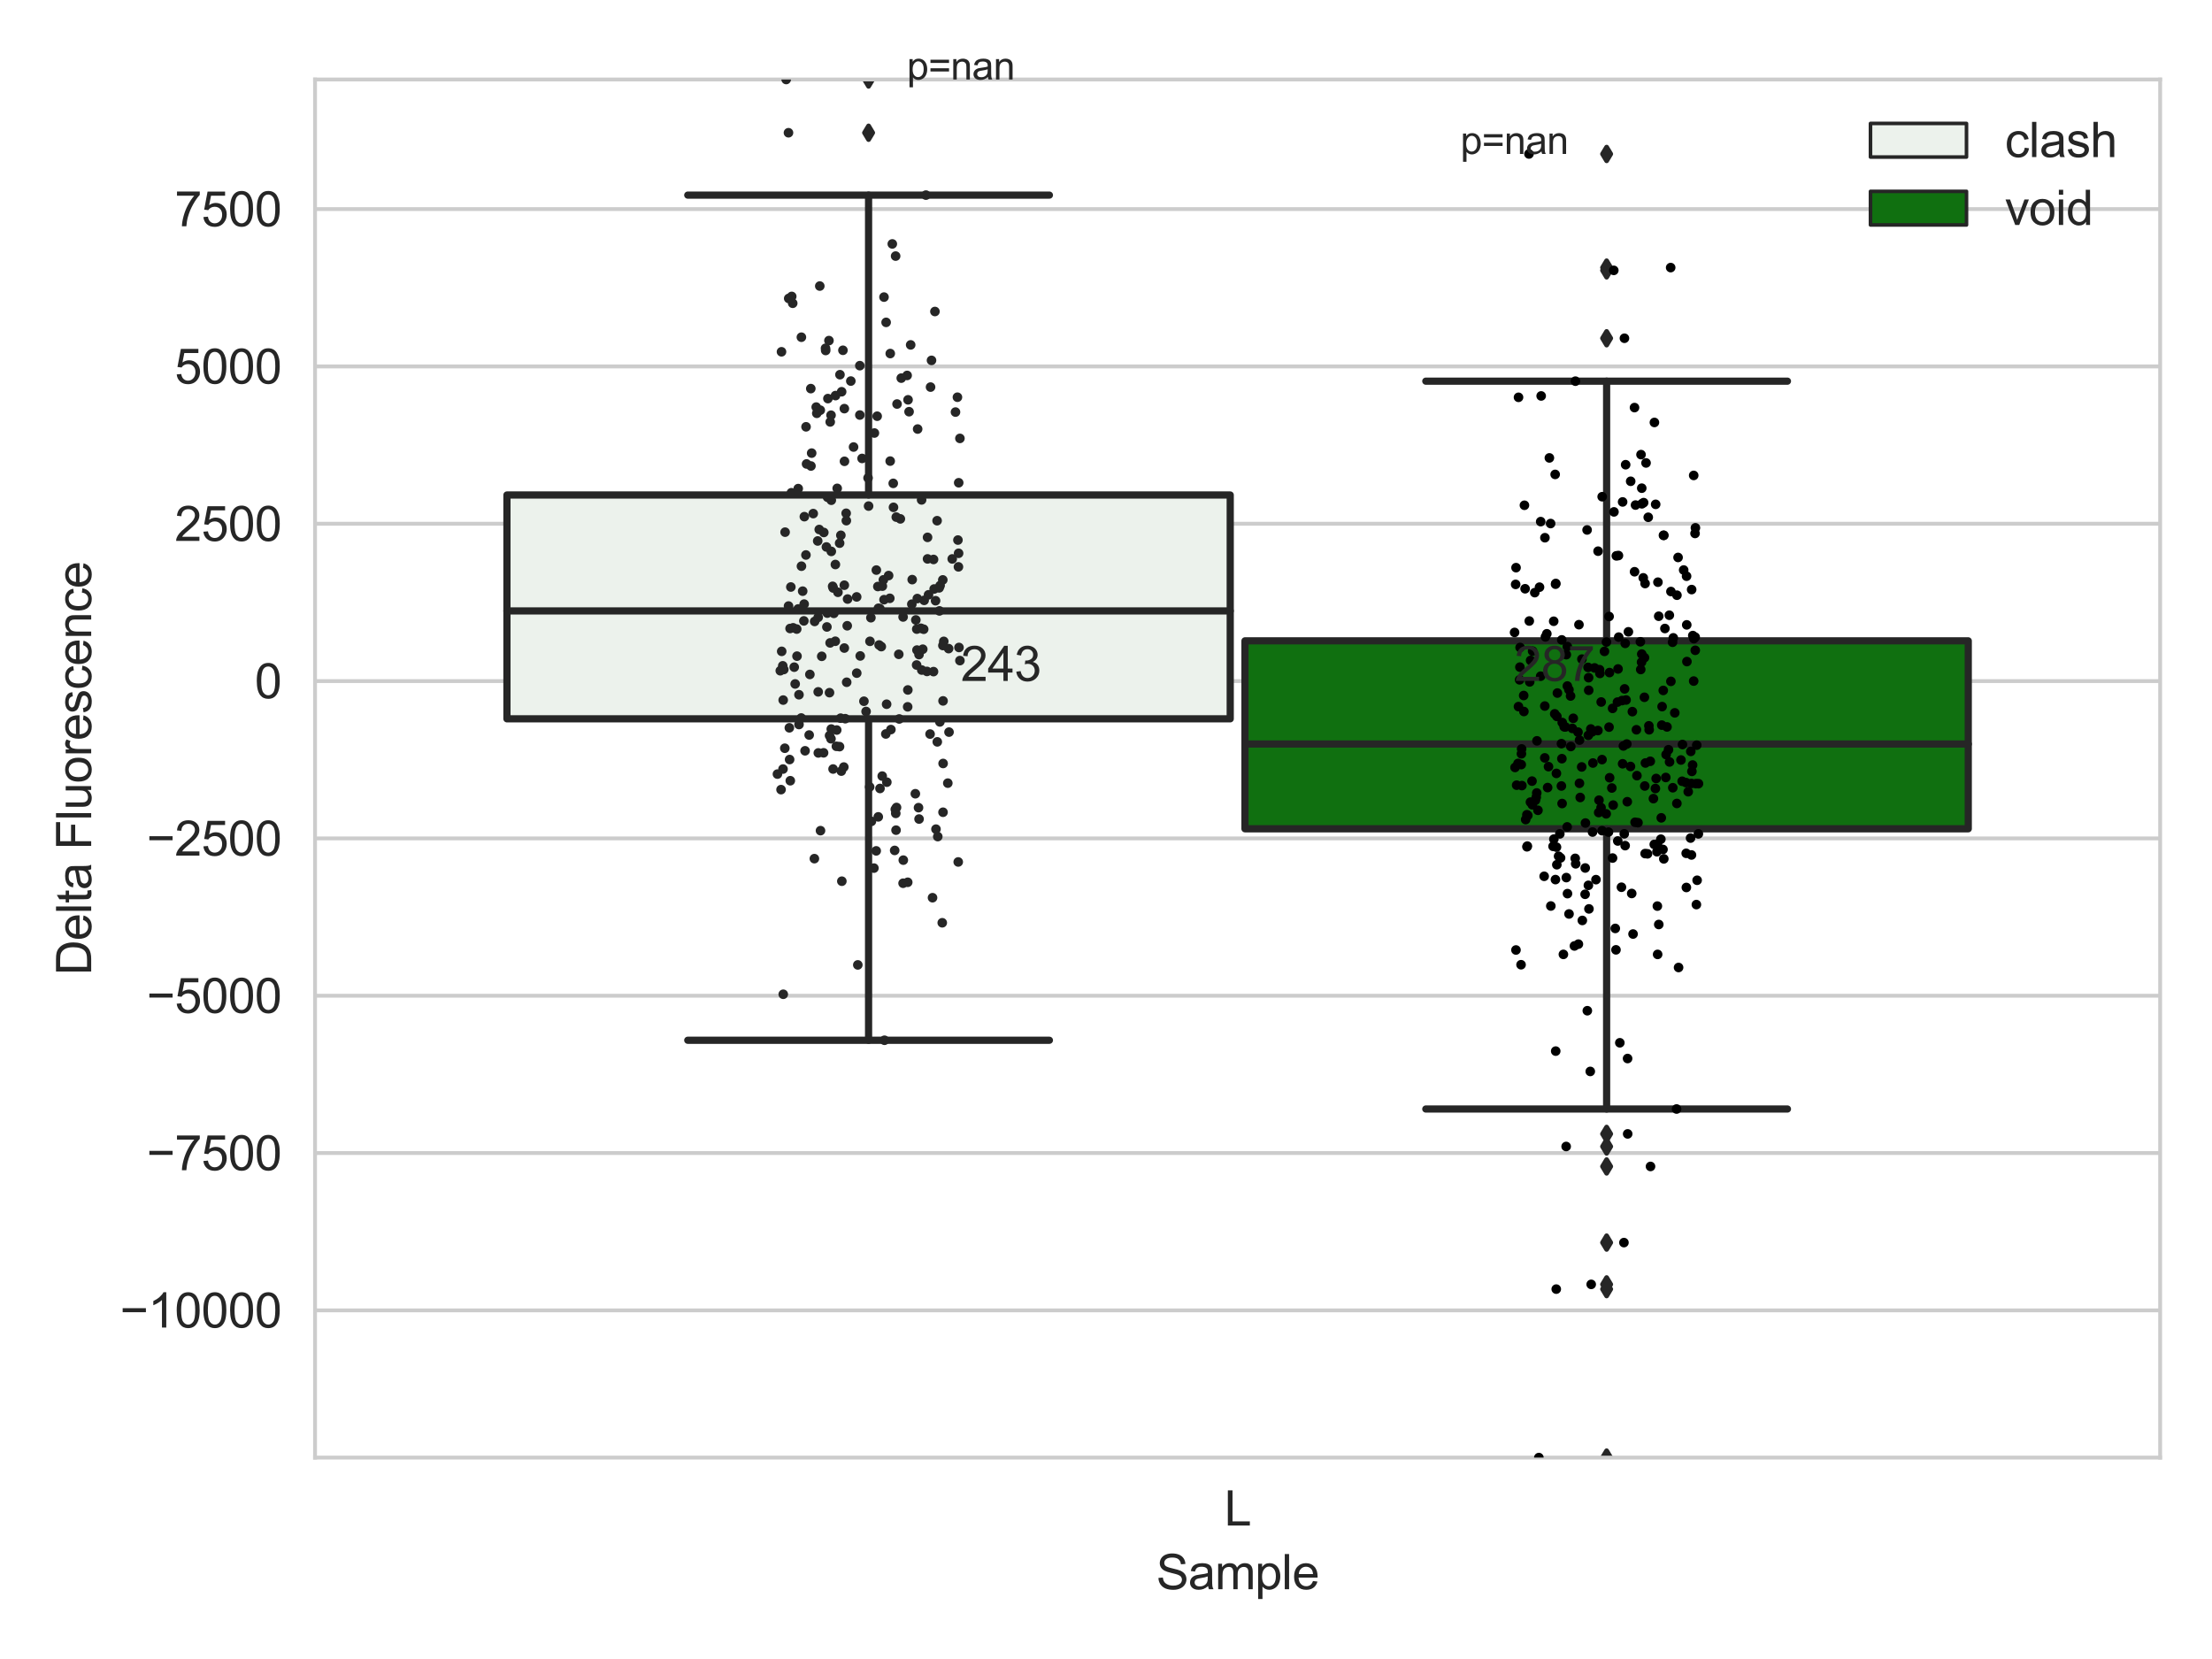 <?xml version="1.0" encoding="utf-8" standalone="no"?>
<!DOCTYPE svg PUBLIC "-//W3C//DTD SVG 1.1//EN"
  "http://www.w3.org/Graphics/SVG/1.1/DTD/svg11.dtd">
<svg xmlns:xlink="http://www.w3.org/1999/xlink" width="460.8pt" height="345.6pt" viewBox="0 0 460.8 345.6" xmlns="http://www.w3.org/2000/svg" version="1.1">
 <defs>
  <style type="text/css">*{stroke-linejoin: round; stroke-linecap: butt}</style>
 </defs>
 <g id="figure_1">
  <g id="patch_1">
   <path d="M 0 345.6 
L 460.8 345.6 
L 460.8 0 
L 0 0 
z
" style="fill: #ffffff"/>
  </g>
  <g id="axes_1">
   <g id="patch_2">
    <path d="M 65.63 303.64 
L 450 303.64 
L 450 16.561 
L 65.63 16.561 
z
" style="fill: #ffffff"/>
   </g>
   <g id="matplotlib.axis_1">
    <g id="xtick_1">
     <g id="text_1">
      <!-- L -->
      <g style="fill: #262626" transform="translate(255.035 317.798)scale(0.1 -0.1)">
       <defs>
        <path id="ArialMT-4c" d="M 469 0 
L 469 4581 
L 1075 4581 
L 1075 541 
L 3331 541 
L 3331 0 
L 469 0 
z
" transform="scale(0.016)"/>
       </defs>
       <use xlink:href="#ArialMT-4c"/>
      </g>
     </g>
    </g>
    <g id="text_2">
     <!-- Sample -->
     <g style="fill: #262626" transform="translate(240.863 331.065)scale(0.1 -0.1)">
      <defs>
       <path id="ArialMT-53" d="M 288 1472 
L 859 1522 
Q 900 1178 1048 958 
Q 1197 738 1509 602 
Q 1822 466 2213 466 
Q 2559 466 2825 569 
Q 3091 672 3220 851 
Q 3350 1031 3350 1244 
Q 3350 1459 3225 1620 
Q 3100 1781 2813 1891 
Q 2628 1963 1997 2114 
Q 1366 2266 1113 2400 
Q 784 2572 623 2826 
Q 463 3081 463 3397 
Q 463 3744 659 4045 
Q 856 4347 1234 4503 
Q 1613 4659 2075 4659 
Q 2584 4659 2973 4495 
Q 3363 4331 3572 4012 
Q 3781 3694 3797 3291 
L 3216 3247 
Q 3169 3681 2898 3903 
Q 2628 4125 2100 4125 
Q 1550 4125 1298 3923 
Q 1047 3722 1047 3438 
Q 1047 3191 1225 3031 
Q 1400 2872 2139 2705 
Q 2878 2538 3153 2413 
Q 3553 2228 3743 1945 
Q 3934 1663 3934 1294 
Q 3934 928 3725 604 
Q 3516 281 3123 101 
Q 2731 -78 2241 -78 
Q 1619 -78 1198 103 
Q 778 284 539 648 
Q 300 1013 288 1472 
z
" transform="scale(0.016)"/>
       <path id="ArialMT-61" d="M 2588 409 
Q 2275 144 1986 34 
Q 1697 -75 1366 -75 
Q 819 -75 525 192 
Q 231 459 231 875 
Q 231 1119 342 1320 
Q 453 1522 633 1644 
Q 813 1766 1038 1828 
Q 1203 1872 1538 1913 
Q 2219 1994 2541 2106 
Q 2544 2222 2544 2253 
Q 2544 2597 2384 2738 
Q 2169 2928 1744 2928 
Q 1347 2928 1158 2789 
Q 969 2650 878 2297 
L 328 2372 
Q 403 2725 575 2942 
Q 747 3159 1072 3276 
Q 1397 3394 1825 3394 
Q 2250 3394 2515 3294 
Q 2781 3194 2906 3042 
Q 3031 2891 3081 2659 
Q 3109 2516 3109 2141 
L 3109 1391 
Q 3109 606 3145 398 
Q 3181 191 3288 0 
L 2700 0 
Q 2613 175 2588 409 
z
M 2541 1666 
Q 2234 1541 1622 1453 
Q 1275 1403 1131 1340 
Q 988 1278 909 1158 
Q 831 1038 831 891 
Q 831 666 1001 516 
Q 1172 366 1500 366 
Q 1825 366 2078 508 
Q 2331 650 2450 897 
Q 2541 1088 2541 1459 
L 2541 1666 
z
" transform="scale(0.016)"/>
       <path id="ArialMT-6d" d="M 422 0 
L 422 3319 
L 925 3319 
L 925 2853 
Q 1081 3097 1340 3245 
Q 1600 3394 1931 3394 
Q 2300 3394 2536 3241 
Q 2772 3088 2869 2813 
Q 3263 3394 3894 3394 
Q 4388 3394 4653 3120 
Q 4919 2847 4919 2278 
L 4919 0 
L 4359 0 
L 4359 2091 
Q 4359 2428 4304 2576 
Q 4250 2725 4106 2815 
Q 3963 2906 3769 2906 
Q 3419 2906 3187 2673 
Q 2956 2441 2956 1928 
L 2956 0 
L 2394 0 
L 2394 2156 
Q 2394 2531 2256 2718 
Q 2119 2906 1806 2906 
Q 1569 2906 1367 2781 
Q 1166 2656 1075 2415 
Q 984 2175 984 1722 
L 984 0 
L 422 0 
z
" transform="scale(0.016)"/>
       <path id="ArialMT-70" d="M 422 -1272 
L 422 3319 
L 934 3319 
L 934 2888 
Q 1116 3141 1344 3267 
Q 1572 3394 1897 3394 
Q 2322 3394 2647 3175 
Q 2972 2956 3137 2557 
Q 3303 2159 3303 1684 
Q 3303 1175 3120 767 
Q 2938 359 2589 142 
Q 2241 -75 1856 -75 
Q 1575 -75 1351 44 
Q 1128 163 984 344 
L 984 -1272 
L 422 -1272 
z
M 931 1641 
Q 931 1000 1190 694 
Q 1450 388 1819 388 
Q 2194 388 2461 705 
Q 2728 1022 2728 1688 
Q 2728 2322 2467 2637 
Q 2206 2953 1844 2953 
Q 1484 2953 1207 2617 
Q 931 2281 931 1641 
z
" transform="scale(0.016)"/>
       <path id="ArialMT-6c" d="M 409 0 
L 409 4581 
L 972 4581 
L 972 0 
L 409 0 
z
" transform="scale(0.016)"/>
       <path id="ArialMT-65" d="M 2694 1069 
L 3275 997 
Q 3138 488 2766 206 
Q 2394 -75 1816 -75 
Q 1088 -75 661 373 
Q 234 822 234 1631 
Q 234 2469 665 2931 
Q 1097 3394 1784 3394 
Q 2450 3394 2872 2941 
Q 3294 2488 3294 1666 
Q 3294 1616 3291 1516 
L 816 1516 
Q 847 969 1125 678 
Q 1403 388 1819 388 
Q 2128 388 2347 550 
Q 2566 713 2694 1069 
z
M 847 1978 
L 2700 1978 
Q 2663 2397 2488 2606 
Q 2219 2931 1791 2931 
Q 1403 2931 1139 2672 
Q 875 2413 847 1978 
z
" transform="scale(0.016)"/>
      </defs>
      <use xlink:href="#ArialMT-53"/>
      <use xlink:href="#ArialMT-61" x="66.699"/>
      <use xlink:href="#ArialMT-6d" x="122.314"/>
      <use xlink:href="#ArialMT-70" x="205.615"/>
      <use xlink:href="#ArialMT-6c" x="261.23"/>
      <use xlink:href="#ArialMT-65" x="283.447"/>
     </g>
    </g>
   </g>
   <g id="matplotlib.axis_2">
    <g id="ytick_1">
     <g id="line2d_1">
      <path d="M 65.63 272.974 
L 450 272.974 
" clip-path="url(#p4692489214)" style="fill: none; stroke: #cccccc; stroke-width: 0.8; stroke-linecap: round"/>
     </g>
     <g id="text_3">
      <!-- −10000 -->
      <g style="fill: #262626" transform="translate(24.985 276.553)scale(0.1 -0.1)">
       <defs>
        <path id="ArialMT-2212" d="M 3381 1997 
L 356 1997 
L 356 2522 
L 3381 2522 
L 3381 1997 
z
" transform="scale(0.016)"/>
        <path id="ArialMT-31" d="M 2384 0 
L 1822 0 
L 1822 3584 
Q 1619 3391 1289 3197 
Q 959 3003 697 2906 
L 697 3450 
Q 1169 3672 1522 3987 
Q 1875 4303 2022 4600 
L 2384 4600 
L 2384 0 
z
" transform="scale(0.016)"/>
        <path id="ArialMT-30" d="M 266 2259 
Q 266 3072 433 3567 
Q 600 4063 929 4331 
Q 1259 4600 1759 4600 
Q 2128 4600 2406 4451 
Q 2684 4303 2865 4023 
Q 3047 3744 3150 3342 
Q 3253 2941 3253 2259 
Q 3253 1453 3087 958 
Q 2922 463 2592 192 
Q 2263 -78 1759 -78 
Q 1097 -78 719 397 
Q 266 969 266 2259 
z
M 844 2259 
Q 844 1131 1108 757 
Q 1372 384 1759 384 
Q 2147 384 2411 759 
Q 2675 1134 2675 2259 
Q 2675 3391 2411 3762 
Q 2147 4134 1753 4134 
Q 1366 4134 1134 3806 
Q 844 3388 844 2259 
z
" transform="scale(0.016)"/>
       </defs>
       <use xlink:href="#ArialMT-2212"/>
       <use xlink:href="#ArialMT-31" x="58.398"/>
       <use xlink:href="#ArialMT-30" x="114.014"/>
       <use xlink:href="#ArialMT-30" x="169.629"/>
       <use xlink:href="#ArialMT-30" x="225.244"/>
       <use xlink:href="#ArialMT-30" x="280.859"/>
      </g>
     </g>
    </g>
    <g id="ytick_2">
     <g id="line2d_2">
      <path d="M 65.63 240.2 
L 450 240.2 
" clip-path="url(#p4692489214)" style="fill: none; stroke: #cccccc; stroke-width: 0.8; stroke-linecap: round"/>
     </g>
     <g id="text_4">
      <!-- −7500 -->
      <g style="fill: #262626" transform="translate(30.546 243.779)scale(0.1 -0.1)">
       <defs>
        <path id="ArialMT-37" d="M 303 3981 
L 303 4522 
L 3269 4522 
L 3269 4084 
Q 2831 3619 2401 2847 
Q 1972 2075 1738 1259 
Q 1569 684 1522 0 
L 944 0 
Q 953 541 1156 1306 
Q 1359 2072 1739 2783 
Q 2119 3494 2547 3981 
L 303 3981 
z
" transform="scale(0.016)"/>
        <path id="ArialMT-35" d="M 266 1200 
L 856 1250 
Q 922 819 1161 601 
Q 1400 384 1738 384 
Q 2144 384 2425 690 
Q 2706 997 2706 1503 
Q 2706 1984 2436 2262 
Q 2166 2541 1728 2541 
Q 1456 2541 1237 2417 
Q 1019 2294 894 2097 
L 366 2166 
L 809 4519 
L 3088 4519 
L 3088 3981 
L 1259 3981 
L 1013 2750 
Q 1425 3038 1878 3038 
Q 2478 3038 2890 2622 
Q 3303 2206 3303 1553 
Q 3303 931 2941 478 
Q 2500 -78 1738 -78 
Q 1113 -78 717 272 
Q 322 622 266 1200 
z
" transform="scale(0.016)"/>
       </defs>
       <use xlink:href="#ArialMT-2212"/>
       <use xlink:href="#ArialMT-37" x="58.398"/>
       <use xlink:href="#ArialMT-35" x="114.014"/>
       <use xlink:href="#ArialMT-30" x="169.629"/>
       <use xlink:href="#ArialMT-30" x="225.244"/>
      </g>
     </g>
    </g>
    <g id="ytick_3">
     <g id="line2d_3">
      <path d="M 65.63 207.427 
L 450 207.427 
" clip-path="url(#p4692489214)" style="fill: none; stroke: #cccccc; stroke-width: 0.8; stroke-linecap: round"/>
     </g>
     <g id="text_5">
      <!-- −5000 -->
      <g style="fill: #262626" transform="translate(30.546 211.006)scale(0.1 -0.1)">
       <use xlink:href="#ArialMT-2212"/>
       <use xlink:href="#ArialMT-35" x="58.398"/>
       <use xlink:href="#ArialMT-30" x="114.014"/>
       <use xlink:href="#ArialMT-30" x="169.629"/>
       <use xlink:href="#ArialMT-30" x="225.244"/>
      </g>
     </g>
    </g>
    <g id="ytick_4">
     <g id="line2d_4">
      <path d="M 65.63 174.653 
L 450 174.653 
" clip-path="url(#p4692489214)" style="fill: none; stroke: #cccccc; stroke-width: 0.8; stroke-linecap: round"/>
     </g>
     <g id="text_6">
      <!-- −2500 -->
      <g style="fill: #262626" transform="translate(30.546 178.232)scale(0.1 -0.1)">
       <defs>
        <path id="ArialMT-32" d="M 3222 541 
L 3222 0 
L 194 0 
Q 188 203 259 391 
Q 375 700 629 1000 
Q 884 1300 1366 1694 
Q 2113 2306 2375 2664 
Q 2638 3022 2638 3341 
Q 2638 3675 2398 3904 
Q 2159 4134 1775 4134 
Q 1369 4134 1125 3890 
Q 881 3647 878 3216 
L 300 3275 
Q 359 3922 746 4261 
Q 1134 4600 1788 4600 
Q 2447 4600 2831 4234 
Q 3216 3869 3216 3328 
Q 3216 3053 3103 2787 
Q 2991 2522 2730 2228 
Q 2469 1934 1863 1422 
Q 1356 997 1212 845 
Q 1069 694 975 541 
L 3222 541 
z
" transform="scale(0.016)"/>
       </defs>
       <use xlink:href="#ArialMT-2212"/>
       <use xlink:href="#ArialMT-32" x="58.398"/>
       <use xlink:href="#ArialMT-35" x="114.014"/>
       <use xlink:href="#ArialMT-30" x="169.629"/>
       <use xlink:href="#ArialMT-30" x="225.244"/>
      </g>
     </g>
    </g>
    <g id="ytick_5">
     <g id="line2d_5">
      <path d="M 65.63 141.879 
L 450 141.879 
" clip-path="url(#p4692489214)" style="fill: none; stroke: #cccccc; stroke-width: 0.8; stroke-linecap: round"/>
     </g>
     <g id="text_7">
      <!-- 0 -->
      <g style="fill: #262626" transform="translate(53.069 145.458)scale(0.1 -0.1)">
       <use xlink:href="#ArialMT-30"/>
      </g>
     </g>
    </g>
    <g id="ytick_6">
     <g id="line2d_6">
      <path d="M 65.63 109.105 
L 450 109.105 
" clip-path="url(#p4692489214)" style="fill: none; stroke: #cccccc; stroke-width: 0.8; stroke-linecap: round"/>
     </g>
     <g id="text_8">
      <!-- 2500 -->
      <g style="fill: #262626" transform="translate(36.386 112.684)scale(0.1 -0.1)">
       <use xlink:href="#ArialMT-32"/>
       <use xlink:href="#ArialMT-35" x="55.615"/>
       <use xlink:href="#ArialMT-30" x="111.23"/>
       <use xlink:href="#ArialMT-30" x="166.846"/>
      </g>
     </g>
    </g>
    <g id="ytick_7">
     <g id="line2d_7">
      <path d="M 65.63 76.332 
L 450 76.332 
" clip-path="url(#p4692489214)" style="fill: none; stroke: #cccccc; stroke-width: 0.8; stroke-linecap: round"/>
     </g>
     <g id="text_9">
      <!-- 5000 -->
      <g style="fill: #262626" transform="translate(36.386 79.911)scale(0.1 -0.1)">
       <use xlink:href="#ArialMT-35"/>
       <use xlink:href="#ArialMT-30" x="55.615"/>
       <use xlink:href="#ArialMT-30" x="111.23"/>
       <use xlink:href="#ArialMT-30" x="166.846"/>
      </g>
     </g>
    </g>
    <g id="ytick_8">
     <g id="line2d_8">
      <path d="M 65.63 43.558 
L 450 43.558 
" clip-path="url(#p4692489214)" style="fill: none; stroke: #cccccc; stroke-width: 0.8; stroke-linecap: round"/>
     </g>
     <g id="text_10">
      <!-- 7500 -->
      <g style="fill: #262626" transform="translate(36.386 47.137)scale(0.1 -0.1)">
       <use xlink:href="#ArialMT-37"/>
       <use xlink:href="#ArialMT-35" x="55.615"/>
       <use xlink:href="#ArialMT-30" x="111.23"/>
       <use xlink:href="#ArialMT-30" x="166.846"/>
      </g>
     </g>
    </g>
    <g id="text_11">
     <!-- Delta Fluorescence -->
     <g style="fill: #262626" transform="translate(18.997 203.174)rotate(-90)scale(0.1 -0.1)">
      <defs>
       <path id="ArialMT-44" d="M 494 0 
L 494 4581 
L 2072 4581 
Q 2606 4581 2888 4516 
Q 3281 4425 3559 4188 
Q 3922 3881 4101 3404 
Q 4281 2928 4281 2316 
Q 4281 1794 4159 1391 
Q 4038 988 3847 723 
Q 3656 459 3429 307 
Q 3203 156 2883 78 
Q 2563 0 2147 0 
L 494 0 
z
M 1100 541 
L 2078 541 
Q 2531 541 2789 625 
Q 3047 709 3200 863 
Q 3416 1078 3536 1442 
Q 3656 1806 3656 2325 
Q 3656 3044 3420 3430 
Q 3184 3816 2847 3947 
Q 2603 4041 2063 4041 
L 1100 4041 
L 1100 541 
z
" transform="scale(0.016)"/>
       <path id="ArialMT-74" d="M 1650 503 
L 1731 6 
Q 1494 -44 1306 -44 
Q 1000 -44 831 53 
Q 663 150 594 308 
Q 525 466 525 972 
L 525 2881 
L 113 2881 
L 113 3319 
L 525 3319 
L 525 4141 
L 1084 4478 
L 1084 3319 
L 1650 3319 
L 1650 2881 
L 1084 2881 
L 1084 941 
Q 1084 700 1114 631 
Q 1144 563 1211 522 
Q 1278 481 1403 481 
Q 1497 481 1650 503 
z
" transform="scale(0.016)"/>
       <path id="ArialMT-20" transform="scale(0.016)"/>
       <path id="ArialMT-46" d="M 525 0 
L 525 4581 
L 3616 4581 
L 3616 4041 
L 1131 4041 
L 1131 2622 
L 3281 2622 
L 3281 2081 
L 1131 2081 
L 1131 0 
L 525 0 
z
" transform="scale(0.016)"/>
       <path id="ArialMT-75" d="M 2597 0 
L 2597 488 
Q 2209 -75 1544 -75 
Q 1250 -75 995 37 
Q 741 150 617 320 
Q 494 491 444 738 
Q 409 903 409 1263 
L 409 3319 
L 972 3319 
L 972 1478 
Q 972 1038 1006 884 
Q 1059 663 1231 536 
Q 1403 409 1656 409 
Q 1909 409 2131 539 
Q 2353 669 2445 892 
Q 2538 1116 2538 1541 
L 2538 3319 
L 3100 3319 
L 3100 0 
L 2597 0 
z
" transform="scale(0.016)"/>
       <path id="ArialMT-6f" d="M 213 1659 
Q 213 2581 725 3025 
Q 1153 3394 1769 3394 
Q 2453 3394 2887 2945 
Q 3322 2497 3322 1706 
Q 3322 1066 3130 698 
Q 2938 331 2570 128 
Q 2203 -75 1769 -75 
Q 1072 -75 642 372 
Q 213 819 213 1659 
z
M 791 1659 
Q 791 1022 1069 705 
Q 1347 388 1769 388 
Q 2188 388 2466 706 
Q 2744 1025 2744 1678 
Q 2744 2294 2464 2611 
Q 2184 2928 1769 2928 
Q 1347 2928 1069 2612 
Q 791 2297 791 1659 
z
" transform="scale(0.016)"/>
       <path id="ArialMT-72" d="M 416 0 
L 416 3319 
L 922 3319 
L 922 2816 
Q 1116 3169 1280 3281 
Q 1444 3394 1641 3394 
Q 1925 3394 2219 3213 
L 2025 2691 
Q 1819 2813 1613 2813 
Q 1428 2813 1281 2702 
Q 1134 2591 1072 2394 
Q 978 2094 978 1738 
L 978 0 
L 416 0 
z
" transform="scale(0.016)"/>
       <path id="ArialMT-73" d="M 197 991 
L 753 1078 
Q 800 744 1014 566 
Q 1228 388 1613 388 
Q 2000 388 2187 545 
Q 2375 703 2375 916 
Q 2375 1106 2209 1216 
Q 2094 1291 1634 1406 
Q 1016 1563 777 1677 
Q 538 1791 414 1992 
Q 291 2194 291 2438 
Q 291 2659 392 2848 
Q 494 3038 669 3163 
Q 800 3259 1026 3326 
Q 1253 3394 1513 3394 
Q 1903 3394 2198 3281 
Q 2494 3169 2634 2976 
Q 2775 2784 2828 2463 
L 2278 2388 
Q 2241 2644 2061 2787 
Q 1881 2931 1553 2931 
Q 1166 2931 1000 2803 
Q 834 2675 834 2503 
Q 834 2394 903 2306 
Q 972 2216 1119 2156 
Q 1203 2125 1616 2013 
Q 2213 1853 2448 1751 
Q 2684 1650 2818 1456 
Q 2953 1263 2953 975 
Q 2953 694 2789 445 
Q 2625 197 2315 61 
Q 2006 -75 1616 -75 
Q 969 -75 630 194 
Q 291 463 197 991 
z
" transform="scale(0.016)"/>
       <path id="ArialMT-63" d="M 2588 1216 
L 3141 1144 
Q 3050 572 2676 248 
Q 2303 -75 1759 -75 
Q 1078 -75 664 370 
Q 250 816 250 1647 
Q 250 2184 428 2587 
Q 606 2991 970 3192 
Q 1334 3394 1763 3394 
Q 2303 3394 2647 3120 
Q 2991 2847 3088 2344 
L 2541 2259 
Q 2463 2594 2264 2762 
Q 2066 2931 1784 2931 
Q 1359 2931 1093 2626 
Q 828 2322 828 1663 
Q 828 994 1084 691 
Q 1341 388 1753 388 
Q 2084 388 2306 591 
Q 2528 794 2588 1216 
z
" transform="scale(0.016)"/>
       <path id="ArialMT-6e" d="M 422 0 
L 422 3319 
L 928 3319 
L 928 2847 
Q 1294 3394 1984 3394 
Q 2284 3394 2536 3286 
Q 2788 3178 2913 3003 
Q 3038 2828 3088 2588 
Q 3119 2431 3119 2041 
L 3119 0 
L 2556 0 
L 2556 2019 
Q 2556 2363 2490 2533 
Q 2425 2703 2258 2804 
Q 2091 2906 1866 2906 
Q 1506 2906 1245 2678 
Q 984 2450 984 1813 
L 984 0 
L 422 0 
z
" transform="scale(0.016)"/>
      </defs>
      <use xlink:href="#ArialMT-44"/>
      <use xlink:href="#ArialMT-65" x="72.217"/>
      <use xlink:href="#ArialMT-6c" x="127.832"/>
      <use xlink:href="#ArialMT-74" x="150.049"/>
      <use xlink:href="#ArialMT-61" x="177.832"/>
      <use xlink:href="#ArialMT-20" x="233.447"/>
      <use xlink:href="#ArialMT-46" x="261.23"/>
      <use xlink:href="#ArialMT-6c" x="322.314"/>
      <use xlink:href="#ArialMT-75" x="344.531"/>
      <use xlink:href="#ArialMT-6f" x="400.146"/>
      <use xlink:href="#ArialMT-72" x="455.762"/>
      <use xlink:href="#ArialMT-65" x="489.062"/>
      <use xlink:href="#ArialMT-73" x="544.678"/>
      <use xlink:href="#ArialMT-63" x="594.678"/>
      <use xlink:href="#ArialMT-65" x="644.678"/>
      <use xlink:href="#ArialMT-6e" x="700.293"/>
      <use xlink:href="#ArialMT-63" x="755.908"/>
      <use xlink:href="#ArialMT-65" x="805.908"/>
     </g>
    </g>
   </g>
   <g id="patch_3">
    <path d="M 105.604 149.742 
L 256.278 149.742 
L 256.278 103.115 
L 105.604 103.115 
L 105.604 149.742 
z
" clip-path="url(#p4692489214)" style="fill: #ecf2ec; stroke: #262626; stroke-width: 1.5; stroke-linejoin: miter"/>
   </g>
   <g id="patch_4">
    <path d="M 259.352 172.653 
L 410.026 172.653 
L 410.026 133.499 
L 259.352 133.499 
L 259.352 172.653 
z
" clip-path="url(#p4692489214)" style="fill: #107010; stroke: #262626; stroke-width: 1.5; stroke-linejoin: miter"/>
   </g>
   <g id="patch_5">
    <path d="M 257.815 141.879 
L 257.815 141.879 
L 257.815 141.879 
L 257.815 141.879 
z
" clip-path="url(#p4692489214)" style="fill: #ecf2ec; stroke: #262626; stroke-width: 0.75; stroke-linejoin: miter"/>
   </g>
   <g id="patch_6">
    <path d="M 257.815 141.879 
L 257.815 141.879 
L 257.815 141.879 
L 257.815 141.879 
z
" clip-path="url(#p4692489214)" style="fill: #107010; stroke: #262626; stroke-width: 0.75; stroke-linejoin: miter"/>
   </g>
   <g id="PathCollection_1"/>
   <g id="PathCollection_2"/>
   <g id="line2d_9">
    <path d="M 180.941 149.742 
L 180.941 216.705 
" clip-path="url(#p4692489214)" style="fill: none; stroke: #262626; stroke-width: 1.5; stroke-linecap: round"/>
   </g>
   <g id="line2d_10">
    <path d="M 180.941 103.115 
L 180.941 40.646 
" clip-path="url(#p4692489214)" style="fill: none; stroke: #262626; stroke-width: 1.5; stroke-linecap: round"/>
   </g>
   <g id="line2d_11">
    <path d="M 143.273 216.705 
L 218.609 216.705 
" clip-path="url(#p4692489214)" style="fill: none; stroke: #262626; stroke-width: 1.5; stroke-linecap: round"/>
   </g>
   <g id="line2d_12">
    <path d="M 143.273 40.646 
L 218.609 40.646 
" clip-path="url(#p4692489214)" style="fill: none; stroke: #262626; stroke-width: 1.5; stroke-linecap: round"/>
   </g>
   <g id="line2d_13">
    <defs>
     <path id="m6f4f8e9ae2" d="M -0 1.414 
L 0.849 0 
L 0 -1.414 
L -0.849 -0 
z
" style="stroke: #262626; stroke-linejoin: miter"/>
    </defs>
    <g clip-path="url(#p4692489214)">
     <use xlink:href="#m6f4f8e9ae2" x="180.941" y="27.654" style="fill: #262626; stroke: #262626; stroke-linejoin: miter"/>
     <use xlink:href="#m6f4f8e9ae2" x="180.941" y="16.561" style="fill: #262626; stroke: #262626; stroke-linejoin: miter"/>
    </g>
   </g>
   <g id="line2d_14">
    <path d="M 334.689 172.653 
L 334.689 231.027 
" clip-path="url(#p4692489214)" style="fill: none; stroke: #262626; stroke-width: 1.5; stroke-linecap: round"/>
   </g>
   <g id="line2d_15">
    <path d="M 334.689 133.499 
L 334.689 79.404 
" clip-path="url(#p4692489214)" style="fill: none; stroke: #262626; stroke-width: 1.5; stroke-linecap: round"/>
   </g>
   <g id="line2d_16">
    <path d="M 297.021 231.027 
L 372.357 231.027 
" clip-path="url(#p4692489214)" style="fill: none; stroke: #262626; stroke-width: 1.5; stroke-linecap: round"/>
   </g>
   <g id="line2d_17">
    <path d="M 297.021 79.404 
L 372.357 79.404 
" clip-path="url(#p4692489214)" style="fill: none; stroke: #262626; stroke-width: 1.5; stroke-linecap: round"/>
   </g>
   <g id="line2d_18">
    <g clip-path="url(#p4692489214)">
     <use xlink:href="#m6f4f8e9ae2" x="334.689" y="303.64" style="fill: #262626; stroke: #262626; stroke-linejoin: miter"/>
     <use xlink:href="#m6f4f8e9ae2" x="334.689" y="242.992" style="fill: #262626; stroke: #262626; stroke-linejoin: miter"/>
     <use xlink:href="#m6f4f8e9ae2" x="334.689" y="267.558" style="fill: #262626; stroke: #262626; stroke-linejoin: miter"/>
     <use xlink:href="#m6f4f8e9ae2" x="334.689" y="258.854" style="fill: #262626; stroke: #262626; stroke-linejoin: miter"/>
     <use xlink:href="#m6f4f8e9ae2" x="334.689" y="236.212" style="fill: #262626; stroke: #262626; stroke-linejoin: miter"/>
     <use xlink:href="#m6f4f8e9ae2" x="334.689" y="268.546" style="fill: #262626; stroke: #262626; stroke-linejoin: miter"/>
     <use xlink:href="#m6f4f8e9ae2" x="334.689" y="238.834" style="fill: #262626; stroke: #262626; stroke-linejoin: miter"/>
     <use xlink:href="#m6f4f8e9ae2" x="334.689" y="56.323" style="fill: #262626; stroke: #262626; stroke-linejoin: miter"/>
     <use xlink:href="#m6f4f8e9ae2" x="334.689" y="70.464" style="fill: #262626; stroke: #262626; stroke-linejoin: miter"/>
     <use xlink:href="#m6f4f8e9ae2" x="334.689" y="32.074" style="fill: #262626; stroke: #262626; stroke-linejoin: miter"/>
     <use xlink:href="#m6f4f8e9ae2" x="334.689" y="55.743" style="fill: #262626; stroke: #262626; stroke-linejoin: miter"/>
    </g>
   </g>
   <g id="line2d_19">
    <path d="M 105.604 127.262 
L 256.278 127.262 
" clip-path="url(#p4692489214)" style="fill: none; stroke: #262626; stroke-width: 1.5; stroke-linecap: round"/>
   </g>
   <g id="line2d_20">
    <path d="M 259.352 154.994 
L 410.026 154.994 
" clip-path="url(#p4692489214)" style="fill: none; stroke: #262626; stroke-width: 1.5; stroke-linecap: round"/>
   </g>
   <g id="patch_7">
    <path d="M 65.63 303.64 
L 65.63 16.561 
" style="fill: none; stroke: #cccccc; stroke-width: 0.8; stroke-linejoin: miter; stroke-linecap: square"/>
   </g>
   <g id="patch_8">
    <path d="M 450 303.64 
L 450 16.561 
" style="fill: none; stroke: #cccccc; stroke-width: 0.8; stroke-linejoin: miter; stroke-linecap: square"/>
   </g>
   <g id="patch_9">
    <path d="M 65.63 303.64 
L 450 303.64 
" style="fill: none; stroke: #cccccc; stroke-width: 0.8; stroke-linejoin: miter; stroke-linecap: square"/>
   </g>
   <g id="patch_10">
    <path d="M 65.63 16.561 
L 450 16.561 
" style="fill: none; stroke: #cccccc; stroke-width: 0.8; stroke-linejoin: miter; stroke-linecap: square"/>
   </g>
   <g id="PathCollection_3">
    <defs>
     <path id="C0_0_d7da2c0fdf" d="M 0 1 
C 0.265 1 0.52 0.895 0.707 0.707 
C 0.895 0.52 1 0.265 1 -0 
C 1 -0.265 0.895 -0.52 0.707 -0.707 
C 0.52 -0.895 0.265 -1 0 -1 
C -0.265 -1 -0.52 -0.895 -0.707 -0.707 
C -0.895 -0.52 -1 -0.265 -1 0 
C -1 0.265 -0.895 0.52 -0.707 0.707 
C -0.52 0.895 -0.265 1 0 1 
z
"/>
    </defs>
    <g clip-path="url(#p4692489214)">
     <use xlink:href="#C0_0_d7da2c0fdf" x="173.11" y="153.901" style="fill: #262626"/>
    </g>
    <g clip-path="url(#p4692489214)">
     <use xlink:href="#C0_0_d7da2c0fdf" x="176.568" y="124.792" style="fill: #262626"/>
    </g>
    <g clip-path="url(#p4692489214)">
     <use xlink:href="#C0_0_d7da2c0fdf" x="175.372" y="183.571" style="fill: #262626"/>
    </g>
    <g clip-path="url(#p4692489214)">
     <use xlink:href="#C0_0_d7da2c0fdf" x="199.66" y="118.087" style="fill: #262626"/>
    </g>
    <g clip-path="url(#p4692489214)">
     <use xlink:href="#C0_0_d7da2c0fdf" x="172.801" y="144.297" style="fill: #262626"/>
    </g>
    <g clip-path="url(#p4692489214)">
     <use xlink:href="#C0_0_d7da2c0fdf" x="185.883" y="50.814" style="fill: #262626"/>
    </g>
    <g clip-path="url(#p4692489214)">
     <use xlink:href="#C0_0_d7da2c0fdf" x="194.05" y="75.072" style="fill: #262626"/>
    </g>
    <g clip-path="url(#p4692489214)">
     <use xlink:href="#C0_0_d7da2c0fdf" x="193.225" y="116.429" style="fill: #262626"/>
    </g>
    <g clip-path="url(#p4692489214)">
     <use xlink:href="#C0_0_d7da2c0fdf" x="167.213" y="123.15" style="fill: #262626"/>
    </g>
    <g clip-path="url(#p4692489214)">
     <use xlink:href="#C0_0_d7da2c0fdf" x="195.255" y="154.542" style="fill: #262626"/>
    </g>
    <g clip-path="url(#p4692489214)">
     <use xlink:href="#C0_0_d7da2c0fdf" x="199.046" y="85.843" style="fill: #262626"/>
    </g>
    <g clip-path="url(#p4692489214)">
     <use xlink:href="#C0_0_d7da2c0fdf" x="191.829" y="130.877" style="fill: #262626"/>
    </g>
    <g clip-path="url(#p4692489214)">
     <use xlink:href="#C0_0_d7da2c0fdf" x="166.032" y="136.686" style="fill: #262626"/>
    </g>
    <g clip-path="url(#p4692489214)">
     <use xlink:href="#C0_0_d7da2c0fdf" x="174.304" y="152.081" style="fill: #262626"/>
    </g>
    <g clip-path="url(#p4692489214)">
     <use xlink:href="#C0_0_d7da2c0fdf" x="176.381" y="142.125" style="fill: #262626"/>
    </g>
    <g clip-path="url(#p4692489214)">
     <use xlink:href="#C0_0_d7da2c0fdf" x="182.154" y="90.207" style="fill: #262626"/>
    </g>
    <g clip-path="url(#p4692489214)">
     <use xlink:href="#C0_0_d7da2c0fdf" x="171.973" y="72.555" style="fill: #262626"/>
    </g>
    <g clip-path="url(#p4692489214)">
     <use xlink:href="#C0_0_d7da2c0fdf" x="193.852" y="80.638" style="fill: #262626"/>
    </g>
    <g clip-path="url(#p4692489214)">
     <use xlink:href="#C0_0_d7da2c0fdf" x="171.616" y="110.922" style="fill: #262626"/>
    </g>
    <g clip-path="url(#p4692489214)">
     <use xlink:href="#C0_0_d7da2c0fdf" x="164.588" y="130.928" style="fill: #262626"/>
    </g>
    <g clip-path="url(#p4692489214)">
     <use xlink:href="#C0_0_d7da2c0fdf" x="192.23" y="135.242" style="fill: #262626"/>
    </g>
    <g clip-path="url(#p4692489214)">
     <use xlink:href="#C0_0_d7da2c0fdf" x="185.363" y="124.639" style="fill: #262626"/>
    </g>
    <g clip-path="url(#p4692489214)">
     <use xlink:href="#C0_0_d7da2c0fdf" x="162.801" y="73.284" style="fill: #262626"/>
    </g>
    <g clip-path="url(#p4692489214)">
     <use xlink:href="#C0_0_d7da2c0fdf" x="167.891" y="115.614" style="fill: #262626"/>
    </g>
    <g clip-path="url(#p4692489214)">
     <use xlink:href="#C0_0_d7da2c0fdf" x="199.776" y="134.879" style="fill: #262626"/>
    </g>
    <g clip-path="url(#p4692489214)">
     <use xlink:href="#C0_0_d7da2c0fdf" x="187.56" y="108.091" style="fill: #262626"/>
    </g>
    <g clip-path="url(#p4692489214)">
     <use xlink:href="#C0_0_d7da2c0fdf" x="176.27" y="106.924" style="fill: #262626"/>
    </g>
    <g clip-path="url(#p4692489214)">
     <use xlink:href="#C0_0_d7da2c0fdf" x="190.981" y="131.054" style="fill: #262626"/>
    </g>
    <g clip-path="url(#p4692489214)">
     <use xlink:href="#C0_0_d7da2c0fdf" x="175.599" y="72.97" style="fill: #262626"/>
    </g>
    <g clip-path="url(#p4692489214)">
     <use xlink:href="#C0_0_d7da2c0fdf" x="173.12" y="86.497" style="fill: #262626"/>
    </g>
    <g clip-path="url(#p4692489214)">
     <use xlink:href="#C0_0_d7da2c0fdf" x="173.176" y="104.206" style="fill: #262626"/>
    </g>
    <g clip-path="url(#p4692489214)">
     <use xlink:href="#C0_0_d7da2c0fdf" x="182.96" y="170.168" style="fill: #262626"/>
    </g>
    <g clip-path="url(#p4692489214)">
     <use xlink:href="#C0_0_d7da2c0fdf" x="177.814" y="93.124" style="fill: #262626"/>
    </g>
    <g clip-path="url(#p4692489214)">
     <use xlink:href="#C0_0_d7da2c0fdf" x="185.591" y="151.981" style="fill: #262626"/>
    </g>
    <g clip-path="url(#p4692489214)">
     <use xlink:href="#C0_0_d7da2c0fdf" x="179.589" y="95.502" style="fill: #262626"/>
    </g>
    <g clip-path="url(#p4692489214)">
     <use xlink:href="#C0_0_d7da2c0fdf" x="168.566" y="153.119" style="fill: #262626"/>
    </g>
    <g clip-path="url(#p4692489214)">
     <use xlink:href="#C0_0_d7da2c0fdf" x="189.377" y="85.764" style="fill: #262626"/>
    </g>
    <g clip-path="url(#p4692489214)">
     <use xlink:href="#C0_0_d7da2c0fdf" x="191.986" y="104.138" style="fill: #262626"/>
    </g>
    <g clip-path="url(#p4692489214)">
     <use xlink:href="#C0_0_d7da2c0fdf" x="184.534" y="152.898" style="fill: #262626"/>
    </g>
    <g clip-path="url(#p4692489214)">
     <use xlink:href="#C0_0_d7da2c0fdf" x="167.712" y="156.406" style="fill: #262626"/>
    </g>
    <g clip-path="url(#p4692489214)">
     <use xlink:href="#C0_0_d7da2c0fdf" x="168.905" y="80.954" style="fill: #262626"/>
    </g>
    <g clip-path="url(#p4692489214)">
     <use xlink:href="#C0_0_d7da2c0fdf" x="182.528" y="177.251" style="fill: #262626"/>
    </g>
    <g clip-path="url(#p4692489214)">
     <use xlink:href="#C0_0_d7da2c0fdf" x="184.154" y="61.89" style="fill: #262626"/>
    </g>
    <g clip-path="url(#p4692489214)">
     <use xlink:href="#C0_0_d7da2c0fdf" x="199.716" y="100.566" style="fill: #262626"/>
    </g>
    <g clip-path="url(#p4692489214)">
     <use xlink:href="#C0_0_d7da2c0fdf" x="164.633" y="162.64" style="fill: #262626"/>
    </g>
    <g clip-path="url(#p4692489214)">
     <use xlink:href="#C0_0_d7da2c0fdf" x="176.492" y="130.359" style="fill: #262626"/>
    </g>
    <g clip-path="url(#p4692489214)">
     <use xlink:href="#C0_0_d7da2c0fdf" x="183.321" y="164.254" style="fill: #262626"/>
    </g>
    <g clip-path="url(#p4692489214)">
     <use xlink:href="#C0_0_d7da2c0fdf" x="199.555" y="112.504" style="fill: #262626"/>
    </g>
    <g clip-path="url(#p4692489214)">
     <use xlink:href="#C0_0_d7da2c0fdf" x="183.59" y="134.702" style="fill: #262626"/>
    </g>
    <g clip-path="url(#p4692489214)">
     <use xlink:href="#C0_0_d7da2c0fdf" x="187.751" y="78.77" style="fill: #262626"/>
    </g>
    <g clip-path="url(#p4692489214)">
     <use xlink:href="#C0_0_d7da2c0fdf" x="190.787" y="129.145" style="fill: #262626"/>
    </g>
    <g clip-path="url(#p4692489214)">
     <use xlink:href="#C0_0_d7da2c0fdf" x="175.119" y="149.608" style="fill: #262626"/>
    </g>
    <g clip-path="url(#p4692489214)">
     <use xlink:href="#C0_0_d7da2c0fdf" x="174.026" y="117.598" style="fill: #262626"/>
    </g>
    <g clip-path="url(#p4692489214)">
     <use xlink:href="#C0_0_d7da2c0fdf" x="164.267" y="126.248" style="fill: #262626"/>
    </g>
    <g clip-path="url(#p4692489214)">
     <use xlink:href="#C0_0_d7da2c0fdf" x="181.425" y="128.683" style="fill: #262626"/>
    </g>
    <g clip-path="url(#p4692489214)">
     <use xlink:href="#C0_0_d7da2c0fdf" x="199.968" y="137.614" style="fill: #262626"/>
    </g>
    <g clip-path="url(#p4692489214)">
     <use xlink:href="#C0_0_d7da2c0fdf" x="185.458" y="73.65" style="fill: #262626"/>
    </g>
    <g clip-path="url(#p4692489214)">
     <use xlink:href="#C0_0_d7da2c0fdf" x="186.377" y="177.156" style="fill: #262626"/>
    </g>
    <g clip-path="url(#p4692489214)">
     <use xlink:href="#C0_0_d7da2c0fdf" x="163.061" y="138.7" style="fill: #262626"/>
    </g>
    <g clip-path="url(#p4692489214)">
     <use xlink:href="#C0_0_d7da2c0fdf" x="186.576" y="53.347" style="fill: #262626"/>
    </g>
    <g clip-path="url(#p4692489214)">
     <use xlink:href="#C0_0_d7da2c0fdf" x="186.872" y="84.164" style="fill: #262626"/>
    </g>
    <g clip-path="url(#p4692489214)">
     <use xlink:href="#C0_0_d7da2c0fdf" x="170.663" y="110.306" style="fill: #262626"/>
    </g>
    <g clip-path="url(#p4692489214)">
     <use xlink:href="#C0_0_d7da2c0fdf" x="184.254" y="216.705" style="fill: #262626"/>
    </g>
    <g clip-path="url(#p4692489214)">
     <use xlink:href="#C0_0_d7da2c0fdf" x="176.309" y="108.461" style="fill: #262626"/>
    </g>
    <g clip-path="url(#p4692489214)">
     <use xlink:href="#C0_0_d7da2c0fdf" x="174.98" y="78.055" style="fill: #262626"/>
    </g>
    <g clip-path="url(#p4692489214)">
     <use xlink:href="#C0_0_d7da2c0fdf" x="169.084" y="94.392" style="fill: #262626"/>
    </g>
    <g clip-path="url(#p4692489214)">
     <use xlink:href="#C0_0_d7da2c0fdf" x="196.289" y="192.23" style="fill: #262626"/>
    </g>
    <g clip-path="url(#p4692489214)">
     <use xlink:href="#C0_0_d7da2c0fdf" x="185.115" y="119.9" style="fill: #262626"/>
    </g>
    <g clip-path="url(#p4692489214)">
     <use xlink:href="#C0_0_d7da2c0fdf" x="179.117" y="76.172" style="fill: #262626"/>
    </g>
    <g clip-path="url(#p4692489214)">
     <use xlink:href="#C0_0_d7da2c0fdf" x="170.033" y="84.803" style="fill: #262626"/>
    </g>
    <g clip-path="url(#p4692489214)">
     <use xlink:href="#C0_0_d7da2c0fdf" x="184.699" y="146.7" style="fill: #262626"/>
    </g>
    <g clip-path="url(#p4692489214)">
     <use xlink:href="#C0_0_d7da2c0fdf" x="190.684" y="165.35" style="fill: #262626"/>
    </g>
    <g clip-path="url(#p4692489214)">
     <use xlink:href="#C0_0_d7da2c0fdf" x="189.164" y="83.29" style="fill: #262626"/>
    </g>
    <g clip-path="url(#p4692489214)">
     <use xlink:href="#C0_0_d7da2c0fdf" x="172.813" y="153.234" style="fill: #262626"/>
    </g>
    <g clip-path="url(#p4692489214)">
     <use xlink:href="#C0_0_d7da2c0fdf" x="172.005" y="73.012" style="fill: #262626"/>
    </g>
    <g clip-path="url(#p4692489214)">
     <use xlink:href="#C0_0_d7da2c0fdf" x="178.699" y="201.006" style="fill: #262626"/>
    </g>
    <g clip-path="url(#p4692489214)">
     <use xlink:href="#C0_0_d7da2c0fdf" x="164.931" y="61.751" style="fill: #262626"/>
    </g>
    <g clip-path="url(#p4692489214)">
     <use xlink:href="#C0_0_d7da2c0fdf" x="179.973" y="146.08" style="fill: #262626"/>
    </g>
    <g clip-path="url(#p4692489214)">
     <use xlink:href="#C0_0_d7da2c0fdf" x="166.447" y="150.93" style="fill: #262626"/>
    </g>
    <g clip-path="url(#p4692489214)">
     <use xlink:href="#C0_0_d7da2c0fdf" x="175.896" y="85.126" style="fill: #262626"/>
    </g>
    <g clip-path="url(#p4692489214)">
     <use xlink:href="#C0_0_d7da2c0fdf" x="194.763" y="64.892" style="fill: #262626"/>
    </g>
    <g clip-path="url(#p4692489214)">
     <use xlink:href="#C0_0_d7da2c0fdf" x="190.028" y="120.746" style="fill: #262626"/>
    </g>
    <g clip-path="url(#p4692489214)">
     <use xlink:href="#C0_0_d7da2c0fdf" x="183.782" y="161.675" style="fill: #262626"/>
    </g>
    <g clip-path="url(#p4692489214)">
     <use xlink:href="#C0_0_d7da2c0fdf" x="182.56" y="118.757" style="fill: #262626"/>
    </g>
    <g clip-path="url(#p4692489214)">
     <use xlink:href="#C0_0_d7da2c0fdf" x="189.951" y="125.86" style="fill: #262626"/>
    </g>
    <g clip-path="url(#p4692489214)">
     <use xlink:href="#C0_0_d7da2c0fdf" x="182.729" y="86.702" style="fill: #262626"/>
    </g>
    <g clip-path="url(#p4692489214)">
     <use xlink:href="#C0_0_d7da2c0fdf" x="195.215" y="108.473" style="fill: #262626"/>
    </g>
    <g clip-path="url(#p4692489214)">
     <use xlink:href="#C0_0_d7da2c0fdf" x="178.475" y="140.225" style="fill: #262626"/>
    </g>
    <g clip-path="url(#p4692489214)">
     <use xlink:href="#C0_0_d7da2c0fdf" x="169.704" y="129.458" style="fill: #262626"/>
    </g>
    <g clip-path="url(#p4692489214)">
     <use xlink:href="#C0_0_d7da2c0fdf" x="184.027" y="120.796" style="fill: #262626"/>
    </g>
    <g clip-path="url(#p4692489214)">
     <use xlink:href="#C0_0_d7da2c0fdf" x="188.973" y="78.211" style="fill: #262626"/>
    </g>
    <g clip-path="url(#p4692489214)">
     <use xlink:href="#C0_0_d7da2c0fdf" x="196.604" y="133.609" style="fill: #262626"/>
    </g>
    <g clip-path="url(#p4692489214)">
     <use xlink:href="#C0_0_d7da2c0fdf" x="172.928" y="133.926" style="fill: #262626"/>
    </g>
    <g clip-path="url(#p4692489214)">
     <use xlink:href="#C0_0_d7da2c0fdf" x="188.131" y="183.994" style="fill: #262626"/>
    </g>
    <g clip-path="url(#p4692489214)">
     <use xlink:href="#C0_0_d7da2c0fdf" x="173.571" y="122.487" style="fill: #262626"/>
    </g>
    <g clip-path="url(#p4692489214)">
     <use xlink:href="#C0_0_d7da2c0fdf" x="170.445" y="144.125" style="fill: #262626"/>
    </g>
    <g clip-path="url(#p4692489214)">
     <use xlink:href="#C0_0_d7da2c0fdf" x="183.135" y="134.363" style="fill: #262626"/>
    </g>
    <g clip-path="url(#p4692489214)">
     <use xlink:href="#C0_0_d7da2c0fdf" x="196.449" y="169.205" style="fill: #262626"/>
    </g>
    <g clip-path="url(#p4692489214)">
     <use xlink:href="#C0_0_d7da2c0fdf" x="184.596" y="67.154" style="fill: #262626"/>
    </g>
    <g clip-path="url(#p4692489214)">
     <use xlink:href="#C0_0_d7da2c0fdf" x="164.862" y="102.649" style="fill: #262626"/>
    </g>
    <g clip-path="url(#p4692489214)">
     <use xlink:href="#C0_0_d7da2c0fdf" x="170.777" y="59.589" style="fill: #262626"/>
    </g>
    <g clip-path="url(#p4692489214)">
     <use xlink:href="#C0_0_d7da2c0fdf" x="175.887" y="135.001" style="fill: #262626"/>
    </g>
    <g clip-path="url(#p4692489214)">
     <use xlink:href="#C0_0_d7da2c0fdf" x="181.166" y="163.938" style="fill: #262626"/>
    </g>
    <g clip-path="url(#p4692489214)">
     <use xlink:href="#C0_0_d7da2c0fdf" x="176.084" y="149.715" style="fill: #262626"/>
    </g>
    <g clip-path="url(#p4692489214)">
     <use xlink:href="#C0_0_d7da2c0fdf" x="191.458" y="170.62" style="fill: #262626"/>
    </g>
    <g clip-path="url(#p4692489214)">
     <use xlink:href="#C0_0_d7da2c0fdf" x="172.951" y="87.895" style="fill: #262626"/>
    </g>
    <g clip-path="url(#p4692489214)">
     <use xlink:href="#C0_0_d7da2c0fdf" x="167.565" y="107.631" style="fill: #262626"/>
    </g>
    <g clip-path="url(#p4692489214)">
     <use xlink:href="#C0_0_d7da2c0fdf" x="194.601" y="122.697" style="fill: #262626"/>
    </g>
    <g clip-path="url(#p4692489214)">
     <use xlink:href="#C0_0_d7da2c0fdf" x="171.182" y="136.723" style="fill: #262626"/>
    </g>
    <g clip-path="url(#p4692489214)">
     <use xlink:href="#C0_0_d7da2c0fdf" x="191.094" y="124.692" style="fill: #262626"/>
    </g>
    <g clip-path="url(#p4692489214)">
     <use xlink:href="#C0_0_d7da2c0fdf" x="167.522" y="125.845" style="fill: #262626"/>
    </g>
    <g clip-path="url(#p4692489214)">
     <use xlink:href="#C0_0_d7da2c0fdf" x="169.411" y="106.99" style="fill: #262626"/>
    </g>
    <g clip-path="url(#p4692489214)">
     <use xlink:href="#C0_0_d7da2c0fdf" x="183.812" y="122.108" style="fill: #262626"/>
    </g>
    <g clip-path="url(#p4692489214)">
     <use xlink:href="#C0_0_d7da2c0fdf" x="194.473" y="116.544" style="fill: #262626"/>
    </g>
    <g clip-path="url(#p4692489214)">
     <use xlink:href="#C0_0_d7da2c0fdf" x="166.908" y="149.572" style="fill: #262626"/>
    </g>
    <g clip-path="url(#p4692489214)">
     <use xlink:href="#C0_0_d7da2c0fdf" x="193.752" y="152.918" style="fill: #262626"/>
    </g>
    <g clip-path="url(#p4692489214)">
     <use xlink:href="#C0_0_d7da2c0fdf" x="195.843" y="121.985" style="fill: #262626"/>
    </g>
    <g clip-path="url(#p4692489214)">
     <use xlink:href="#C0_0_d7da2c0fdf" x="181.531" y="171.108" style="fill: #262626"/>
    </g>
    <g clip-path="url(#p4692489214)">
     <use xlink:href="#C0_0_d7da2c0fdf" x="165.22" y="130.782" style="fill: #262626"/>
    </g>
    <g clip-path="url(#p4692489214)">
     <use xlink:href="#C0_0_d7da2c0fdf" x="181.231" y="133.599" style="fill: #262626"/>
    </g>
    <g clip-path="url(#p4692489214)">
     <use xlink:href="#C0_0_d7da2c0fdf" x="195.64" y="122.464" style="fill: #262626"/>
    </g>
    <g clip-path="url(#p4692489214)">
     <use xlink:href="#C0_0_d7da2c0fdf" x="165.97" y="131.047" style="fill: #262626"/>
    </g>
    <g clip-path="url(#p4692489214)">
     <use xlink:href="#C0_0_d7da2c0fdf" x="166.441" y="144.727" style="fill: #262626"/>
    </g>
    <g clip-path="url(#p4692489214)">
     <use xlink:href="#C0_0_d7da2c0fdf" x="182.873" y="122.183" style="fill: #262626"/>
    </g>
    <g clip-path="url(#p4692489214)">
     <use xlink:href="#C0_0_d7da2c0fdf" x="193.43" y="123.908" style="fill: #262626"/>
    </g>
    <g clip-path="url(#p4692489214)">
     <use xlink:href="#C0_0_d7da2c0fdf" x="167.46" y="129.345" style="fill: #262626"/>
    </g>
    <g clip-path="url(#p4692489214)">
     <use xlink:href="#C0_0_d7da2c0fdf" x="164.491" y="158.225" style="fill: #262626"/>
    </g>
    <g clip-path="url(#p4692489214)">
     <use xlink:href="#C0_0_d7da2c0fdf" x="184.744" y="162.941" style="fill: #262626"/>
    </g>
    <g clip-path="url(#p4692489214)">
     <use xlink:href="#C0_0_d7da2c0fdf" x="193.108" y="139.871" style="fill: #262626"/>
    </g>
    <g clip-path="url(#p4692489214)">
     <use xlink:href="#C0_0_d7da2c0fdf" x="187.323" y="149.77" style="fill: #262626"/>
    </g>
    <g clip-path="url(#p4692489214)">
     <use xlink:href="#C0_0_d7da2c0fdf" x="196.455" y="146.01" style="fill: #262626"/>
    </g>
    <g clip-path="url(#p4692489214)">
     <use xlink:href="#C0_0_d7da2c0fdf" x="180.422" y="148.214" style="fill: #262626"/>
    </g>
    <g clip-path="url(#p4692489214)">
     <use xlink:href="#C0_0_d7da2c0fdf" x="174.405" y="101.733" style="fill: #262626"/>
    </g>
    <g clip-path="url(#p4692489214)">
     <use xlink:href="#C0_0_d7da2c0fdf" x="168.021" y="96.647" style="fill: #262626"/>
    </g>
    <g clip-path="url(#p4692489214)">
     <use xlink:href="#C0_0_d7da2c0fdf" x="193.224" y="111.941" style="fill: #262626"/>
    </g>
    <g clip-path="url(#p4692489214)">
     <use xlink:href="#C0_0_d7da2c0fdf" x="179.123" y="86.462" style="fill: #262626"/>
    </g>
    <g clip-path="url(#p4692489214)">
     <use xlink:href="#C0_0_d7da2c0fdf" x="186.606" y="169.442" style="fill: #262626"/>
    </g>
    <g clip-path="url(#p4692489214)">
     <use xlink:href="#C0_0_d7da2c0fdf" x="178.46" y="124.347" style="fill: #262626"/>
    </g>
    <g clip-path="url(#p4692489214)">
     <use xlink:href="#C0_0_d7da2c0fdf" x="182.053" y="180.843" style="fill: #262626"/>
    </g>
    <g clip-path="url(#p4692489214)">
     <use xlink:href="#C0_0_d7da2c0fdf" x="186.079" y="100.693" style="fill: #262626"/>
    </g>
    <g clip-path="url(#p4692489214)">
     <use xlink:href="#C0_0_d7da2c0fdf" x="199.694" y="115.26" style="fill: #262626"/>
    </g>
    <g clip-path="url(#p4692489214)">
     <use xlink:href="#C0_0_d7da2c0fdf" x="172.685" y="70.952" style="fill: #262626"/>
    </g>
    <g clip-path="url(#p4692489214)">
     <use xlink:href="#C0_0_d7da2c0fdf" x="177.242" y="79.382" style="fill: #262626"/>
    </g>
    <g clip-path="url(#p4692489214)">
     <use xlink:href="#C0_0_d7da2c0fdf" x="174.053" y="82.408" style="fill: #262626"/>
    </g>
    <g clip-path="url(#p4692489214)">
     <use xlink:href="#C0_0_d7da2c0fdf" x="191.344" y="168.25" style="fill: #262626"/>
    </g>
    <g clip-path="url(#p4692489214)">
     <use xlink:href="#C0_0_d7da2c0fdf" x="173.455" y="122.14" style="fill: #262626"/>
    </g>
    <g clip-path="url(#p4692489214)">
     <use xlink:href="#C0_0_d7da2c0fdf" x="188.133" y="128.526" style="fill: #262626"/>
    </g>
    <g clip-path="url(#p4692489214)">
     <use xlink:href="#C0_0_d7da2c0fdf" x="183.301" y="126.802" style="fill: #262626"/>
    </g>
    <g clip-path="url(#p4692489214)">
     <use xlink:href="#C0_0_d7da2c0fdf" x="192.52" y="125.063" style="fill: #262626"/>
    </g>
    <g clip-path="url(#p4692489214)">
     <use xlink:href="#C0_0_d7da2c0fdf" x="164.436" y="151.615" style="fill: #262626"/>
    </g>
    <g clip-path="url(#p4692489214)">
     <use xlink:href="#C0_0_d7da2c0fdf" x="196.4" y="120.804" style="fill: #262626"/>
    </g>
    <g clip-path="url(#p4692489214)">
     <use xlink:href="#C0_0_d7da2c0fdf" x="175.889" y="121.909" style="fill: #262626"/>
    </g>
    <g clip-path="url(#p4692489214)">
     <use xlink:href="#C0_0_d7da2c0fdf" x="196.424" y="134.474" style="fill: #262626"/>
    </g>
    <g clip-path="url(#p4692489214)">
     <use xlink:href="#C0_0_d7da2c0fdf" x="189.12" y="143.729" style="fill: #262626"/>
    </g>
    <g clip-path="url(#p4692489214)">
     <use xlink:href="#C0_0_d7da2c0fdf" x="165.137" y="63.176" style="fill: #262626"/>
    </g>
    <g clip-path="url(#p4692489214)">
     <use xlink:href="#C0_0_d7da2c0fdf" x="199.451" y="82.748" style="fill: #262626"/>
    </g>
    <g clip-path="url(#p4692489214)">
     <use xlink:href="#C0_0_d7da2c0fdf" x="166.285" y="101.784" style="fill: #262626"/>
    </g>
    <g clip-path="url(#p4692489214)">
     <use xlink:href="#C0_0_d7da2c0fdf" x="172.26" y="130.605" style="fill: #262626"/>
    </g>
    <g clip-path="url(#p4692489214)">
     <use xlink:href="#C0_0_d7da2c0fdf" x="194.263" y="187.009" style="fill: #262626"/>
    </g>
    <g clip-path="url(#p4692489214)">
     <use xlink:href="#C0_0_d7da2c0fdf" x="174.01" y="133.584" style="fill: #262626"/>
    </g>
    <g clip-path="url(#p4692489214)">
     <use xlink:href="#C0_0_d7da2c0fdf" x="195.354" y="174.276" style="fill: #262626"/>
    </g>
    <g clip-path="url(#p4692489214)">
     <use xlink:href="#C0_0_d7da2c0fdf" x="175.921" y="96.1" style="fill: #262626"/>
    </g>
    <g clip-path="url(#p4692489214)">
     <use xlink:href="#C0_0_d7da2c0fdf" x="197.699" y="152.51" style="fill: #262626"/>
    </g>
    <g clip-path="url(#p4692489214)">
     <use xlink:href="#C0_0_d7da2c0fdf" x="163.154" y="145.839" style="fill: #262626"/>
    </g>
    <g clip-path="url(#p4692489214)">
     <use xlink:href="#C0_0_d7da2c0fdf" x="175.783" y="159.79" style="fill: #262626"/>
    </g>
    <g clip-path="url(#p4692489214)">
     <use xlink:href="#C0_0_d7da2c0fdf" x="163.117" y="160.207" style="fill: #262626"/>
    </g>
    <g clip-path="url(#p4692489214)">
     <use xlink:href="#C0_0_d7da2c0fdf" x="172.339" y="127.724" style="fill: #262626"/>
    </g>
    <g clip-path="url(#p4692489214)">
     <use xlink:href="#C0_0_d7da2c0fdf" x="186.51" y="168.603" style="fill: #262626"/>
    </g>
    <g clip-path="url(#p4692489214)">
     <use xlink:href="#C0_0_d7da2c0fdf" x="185.443" y="96.055" style="fill: #262626"/>
    </g>
    <g clip-path="url(#p4692489214)">
     <use xlink:href="#C0_0_d7da2c0fdf" x="164.305" y="62.169" style="fill: #262626"/>
    </g>
    <g clip-path="url(#p4692489214)">
     <use xlink:href="#C0_0_d7da2c0fdf" x="165.648" y="142.477" style="fill: #262626"/>
    </g>
    <g clip-path="url(#p4692489214)">
     <use xlink:href="#C0_0_d7da2c0fdf" x="170.925" y="173.041" style="fill: #262626"/>
    </g>
    <g clip-path="url(#p4692489214)">
     <use xlink:href="#C0_0_d7da2c0fdf" x="194.467" y="139.91" style="fill: #262626"/>
    </g>
    <g clip-path="url(#p4692489214)">
     <use xlink:href="#C0_0_d7da2c0fdf" x="171.568" y="156.826" style="fill: #262626"/>
    </g>
    <g clip-path="url(#p4692489214)">
     <use xlink:href="#C0_0_d7da2c0fdf" x="170.446" y="128.6" style="fill: #262626"/>
    </g>
    <g clip-path="url(#p4692489214)">
     <use xlink:href="#C0_0_d7da2c0fdf" x="189.098" y="183.796" style="fill: #262626"/>
    </g>
    <g clip-path="url(#p4692489214)">
     <use xlink:href="#C0_0_d7da2c0fdf" x="166.944" y="70.247" style="fill: #262626"/>
    </g>
    <g clip-path="url(#p4692489214)">
     <use xlink:href="#C0_0_d7da2c0fdf" x="172.469" y="83.034" style="fill: #262626"/>
    </g>
    <g clip-path="url(#p4692489214)">
     <use xlink:href="#C0_0_d7da2c0fdf" x="196.468" y="159.046" style="fill: #262626"/>
    </g>
    <g clip-path="url(#p4692489214)">
     <use xlink:href="#C0_0_d7da2c0fdf" x="163.281" y="139.47" style="fill: #262626"/>
    </g>
    <g clip-path="url(#p4692489214)">
     <use xlink:href="#C0_0_d7da2c0fdf" x="164.255" y="27.654" style="fill: #262626"/>
    </g>
    <g clip-path="url(#p4692489214)">
     <use xlink:href="#C0_0_d7da2c0fdf" x="199.968" y="91.327" style="fill: #262626"/>
    </g>
    <g clip-path="url(#p4692489214)">
     <use xlink:href="#C0_0_d7da2c0fdf" x="186.71" y="107.722" style="fill: #262626"/>
    </g>
    <g clip-path="url(#p4692489214)">
     <use xlink:href="#C0_0_d7da2c0fdf" x="191.162" y="89.377" style="fill: #262626"/>
    </g>
    <g clip-path="url(#p4692489214)">
     <use xlink:href="#C0_0_d7da2c0fdf" x="198.366" y="116.434" style="fill: #262626"/>
    </g>
    <g clip-path="url(#p4692489214)">
     <use xlink:href="#C0_0_d7da2c0fdf" x="170.154" y="86.1" style="fill: #262626"/>
    </g>
    <g clip-path="url(#p4692489214)">
     <use xlink:href="#C0_0_d7da2c0fdf" x="180.943" y="105.426" style="fill: #262626"/>
    </g>
    <g clip-path="url(#p4692489214)">
     <use xlink:href="#C0_0_d7da2c0fdf" x="165.45" y="138.982" style="fill: #262626"/>
    </g>
    <g clip-path="url(#p4692489214)">
     <use xlink:href="#C0_0_d7da2c0fdf" x="191.451" y="136.36" style="fill: #262626"/>
    </g>
    <g clip-path="url(#p4692489214)">
     <use xlink:href="#C0_0_d7da2c0fdf" x="186.131" y="105.687" style="fill: #262626"/>
    </g>
    <g clip-path="url(#p4692489214)">
     <use xlink:href="#C0_0_d7da2c0fdf" x="184.161" y="124.925" style="fill: #262626"/>
    </g>
    <g clip-path="url(#p4692489214)">
     <use xlink:href="#C0_0_d7da2c0fdf" x="173.176" y="114.866" style="fill: #262626"/>
    </g>
    <g clip-path="url(#p4692489214)">
     <use xlink:href="#C0_0_d7da2c0fdf" x="182.984" y="126.715" style="fill: #262626"/>
    </g>
    <g clip-path="url(#p4692489214)">
     <use xlink:href="#C0_0_d7da2c0fdf" x="195.795" y="150.389" style="fill: #262626"/>
    </g>
    <g clip-path="url(#p4692489214)">
     <use xlink:href="#C0_0_d7da2c0fdf" x="163.491" y="155.87" style="fill: #262626"/>
    </g>
    <g clip-path="url(#p4692489214)">
     <use xlink:href="#C0_0_d7da2c0fdf" x="173.17" y="151.87" style="fill: #262626"/>
    </g>
    <g clip-path="url(#p4692489214)">
     <use xlink:href="#C0_0_d7da2c0fdf" x="169.651" y="178.872" style="fill: #262626"/>
    </g>
    <g clip-path="url(#p4692489214)">
     <use xlink:href="#C0_0_d7da2c0fdf" x="192.423" y="131.081" style="fill: #262626"/>
    </g>
    <g clip-path="url(#p4692489214)">
     <use xlink:href="#C0_0_d7da2c0fdf" x="161.955" y="161.258" style="fill: #262626"/>
    </g>
    <g clip-path="url(#p4692489214)">
     <use xlink:href="#C0_0_d7da2c0fdf" x="192.021" y="139.584" style="fill: #262626"/>
    </g>
    <g clip-path="url(#p4692489214)">
     <use xlink:href="#C0_0_d7da2c0fdf" x="173.547" y="160.201" style="fill: #262626"/>
    </g>
    <g clip-path="url(#p4692489214)">
     <use xlink:href="#C0_0_d7da2c0fdf" x="172.158" y="113.942" style="fill: #262626"/>
    </g>
    <g clip-path="url(#p4692489214)">
     <use xlink:href="#C0_0_d7da2c0fdf" x="189.085" y="147.246" style="fill: #262626"/>
    </g>
    <g clip-path="url(#p4692489214)">
     <use xlink:href="#C0_0_d7da2c0fdf" x="173.712" y="127.773" style="fill: #262626"/>
    </g>
    <g clip-path="url(#p4692489214)">
     <use xlink:href="#C0_0_d7da2c0fdf" x="191.024" y="135.42" style="fill: #262626"/>
    </g>
    <g clip-path="url(#p4692489214)">
     <use xlink:href="#C0_0_d7da2c0fdf" x="163.55" y="110.859" style="fill: #262626"/>
    </g>
    <g clip-path="url(#p4692489214)">
     <use xlink:href="#C0_0_d7da2c0fdf" x="162.708" y="164.494" style="fill: #262626"/>
    </g>
    <g clip-path="url(#p4692489214)">
     <use xlink:href="#C0_0_d7da2c0fdf" x="168.937" y="97.076" style="fill: #262626"/>
    </g>
    <g clip-path="url(#p4692489214)">
     <use xlink:href="#C0_0_d7da2c0fdf" x="194.981" y="172.727" style="fill: #262626"/>
    </g>
    <g clip-path="url(#p4692489214)">
     <use xlink:href="#C0_0_d7da2c0fdf" x="170.878" y="85.45" style="fill: #262626"/>
    </g>
    <g clip-path="url(#p4692489214)">
     <use xlink:href="#C0_0_d7da2c0fdf" x="175.166" y="111.51" style="fill: #262626"/>
    </g>
    <g clip-path="url(#p4692489214)">
     <use xlink:href="#C0_0_d7da2c0fdf" x="175.328" y="81.608" style="fill: #262626"/>
    </g>
    <g clip-path="url(#p4692489214)">
     <use xlink:href="#C0_0_d7da2c0fdf" x="190.95" y="138.531" style="fill: #262626"/>
    </g>
    <g clip-path="url(#p4692489214)">
     <use xlink:href="#C0_0_d7da2c0fdf" x="197.613" y="135.119" style="fill: #262626"/>
    </g>
    <g clip-path="url(#p4692489214)">
     <use xlink:href="#C0_0_d7da2c0fdf" x="163.778" y="16.561" style="fill: #262626"/>
    </g>
    <g clip-path="url(#p4692489214)">
     <use xlink:href="#C0_0_d7da2c0fdf" x="166.262" y="126.861" style="fill: #262626"/>
    </g>
    <g clip-path="url(#p4692489214)">
     <use xlink:href="#C0_0_d7da2c0fdf" x="162.55" y="139.727" style="fill: #262626"/>
    </g>
    <g clip-path="url(#p4692489214)">
     <use xlink:href="#C0_0_d7da2c0fdf" x="189.71" y="71.848" style="fill: #262626"/>
    </g>
    <g clip-path="url(#p4692489214)">
     <use xlink:href="#C0_0_d7da2c0fdf" x="195.702" y="127.262" style="fill: #262626"/>
    </g>
    <g clip-path="url(#p4692489214)">
     <use xlink:href="#C0_0_d7da2c0fdf" x="170.472" y="156.848" style="fill: #262626"/>
    </g>
    <g clip-path="url(#p4692489214)">
     <use xlink:href="#C0_0_d7da2c0fdf" x="192.888" y="40.646" style="fill: #262626"/>
    </g>
    <g clip-path="url(#p4692489214)">
     <use xlink:href="#C0_0_d7da2c0fdf" x="163.167" y="207.124" style="fill: #262626"/>
    </g>
    <g clip-path="url(#p4692489214)">
     <use xlink:href="#C0_0_d7da2c0fdf" x="188.175" y="179.182" style="fill: #262626"/>
    </g>
    <g clip-path="url(#p4692489214)">
     <use xlink:href="#C0_0_d7da2c0fdf" x="167.913" y="88.912" style="fill: #262626"/>
    </g>
    <g clip-path="url(#p4692489214)">
     <use xlink:href="#C0_0_d7da2c0fdf" x="180.835" y="99.566" style="fill: #262626"/>
    </g>
    <g clip-path="url(#p4692489214)">
     <use xlink:href="#C0_0_d7da2c0fdf" x="199.617" y="179.561" style="fill: #262626"/>
    </g>
    <g clip-path="url(#p4692489214)">
     <use xlink:href="#C0_0_d7da2c0fdf" x="174.559" y="123.384" style="fill: #262626"/>
    </g>
    <g clip-path="url(#p4692489214)">
     <use xlink:href="#C0_0_d7da2c0fdf" x="174.233" y="155.469" style="fill: #262626"/>
    </g>
    <g clip-path="url(#p4692489214)">
     <use xlink:href="#C0_0_d7da2c0fdf" x="174.911" y="113.15" style="fill: #262626"/>
    </g>
    <g clip-path="url(#p4692489214)">
     <use xlink:href="#C0_0_d7da2c0fdf" x="164.748" y="122.285" style="fill: #262626"/>
    </g>
    <g clip-path="url(#p4692489214)">
     <use xlink:href="#C0_0_d7da2c0fdf" x="186.663" y="172.936" style="fill: #262626"/>
    </g>
    <g clip-path="url(#p4692489214)">
     <use xlink:href="#C0_0_d7da2c0fdf" x="174.892" y="155.538" style="fill: #262626"/>
    </g>
    <g clip-path="url(#p4692489214)">
     <use xlink:href="#C0_0_d7da2c0fdf" x="172.391" y="103.582" style="fill: #262626"/>
    </g>
    <g clip-path="url(#p4692489214)">
     <use xlink:href="#C0_0_d7da2c0fdf" x="197.446" y="163.142" style="fill: #262626"/>
    </g>
    <g clip-path="url(#p4692489214)">
     <use xlink:href="#C0_0_d7da2c0fdf" x="194.897" y="125.142" style="fill: #262626"/>
    </g>
    <g clip-path="url(#p4692489214)">
     <use xlink:href="#C0_0_d7da2c0fdf" x="168.713" y="140.497" style="fill: #262626"/>
    </g>
    <g clip-path="url(#p4692489214)">
     <use xlink:href="#C0_0_d7da2c0fdf" x="170.345" y="112.693" style="fill: #262626"/>
    </g>
    <g clip-path="url(#p4692489214)">
     <use xlink:href="#C0_0_d7da2c0fdf" x="179.202" y="136.646" style="fill: #262626"/>
    </g>
    <g clip-path="url(#p4692489214)">
     <use xlink:href="#C0_0_d7da2c0fdf" x="186.763" y="168.211" style="fill: #262626"/>
    </g>
    <g clip-path="url(#p4692489214)">
     <use xlink:href="#C0_0_d7da2c0fdf" x="162.842" y="135.688" style="fill: #262626"/>
    </g>
    <g clip-path="url(#p4692489214)">
     <use xlink:href="#C0_0_d7da2c0fdf" x="187.232" y="136.305" style="fill: #262626"/>
    </g>
    <g clip-path="url(#p4692489214)">
     <use xlink:href="#C0_0_d7da2c0fdf" x="175.261" y="160.636" style="fill: #262626"/>
    </g>
    <g clip-path="url(#p4692489214)">
     <use xlink:href="#C0_0_d7da2c0fdf" x="166.957" y="117.948" style="fill: #262626"/>
    </g>
   </g>
   <g id="PathCollection_4">
    <defs>
     <path id="C1_0_e6f0af3cb0" d="M 0 1 
C 0.265 1 0.52 0.895 0.707 0.707 
C 0.895 0.52 1 0.265 1 -0 
C 1 -0.265 0.895 -0.52 0.707 -0.707 
C 0.52 -0.895 0.265 -1 0 -1 
C -0.265 -1 -0.52 -0.895 -0.707 -0.707 
C -0.895 -0.52 -1 -0.265 -1 0 
C -1 0.265 -0.895 0.52 -0.707 0.707 
C -0.52 0.895 -0.265 1 0 1 
z
"/>
    </defs>
    <g clip-path="url(#p4692489214)">
     <use xlink:href="#C1_0_e6f0af3cb0" x="346.073" y="170.371"/>
    </g>
    <g clip-path="url(#p4692489214)">
     <use xlink:href="#C1_0_e6f0af3cb0" x="320.572" y="303.64"/>
    </g>
    <g clip-path="url(#p4692489214)">
     <use xlink:href="#C1_0_e6f0af3cb0" x="323.698" y="174.8"/>
    </g>
    <g clip-path="url(#p4692489214)">
     <use xlink:href="#C1_0_e6f0af3cb0" x="316.863" y="200.971"/>
    </g>
    <g clip-path="url(#p4692489214)">
     <use xlink:href="#C1_0_e6f0af3cb0" x="335.288" y="140.108"/>
    </g>
    <g clip-path="url(#p4692489214)">
     <use xlink:href="#C1_0_e6f0af3cb0" x="344.646" y="88.004"/>
    </g>
    <g clip-path="url(#p4692489214)">
     <use xlink:href="#C1_0_e6f0af3cb0" x="339.225" y="131.619"/>
    </g>
    <g clip-path="url(#p4692489214)">
     <use xlink:href="#C1_0_e6f0af3cb0" x="328.925" y="130.132"/>
    </g>
    <g clip-path="url(#p4692489214)">
     <use xlink:href="#C1_0_e6f0af3cb0" x="325.345" y="133.302"/>
    </g>
    <g clip-path="url(#p4692489214)">
     <use xlink:href="#C1_0_e6f0af3cb0" x="316.981" y="156.016"/>
    </g>
    <g clip-path="url(#p4692489214)">
     <use xlink:href="#C1_0_e6f0af3cb0" x="325.372" y="158.047"/>
    </g>
    <g clip-path="url(#p4692489214)">
     <use xlink:href="#C1_0_e6f0af3cb0" x="315.737" y="121.74"/>
    </g>
    <g clip-path="url(#p4692489214)">
     <use xlink:href="#C1_0_e6f0af3cb0" x="345.314" y="198.819"/>
    </g>
    <g clip-path="url(#p4692489214)">
     <use xlink:href="#C1_0_e6f0af3cb0" x="332.876" y="152.184"/>
    </g>
    <g clip-path="url(#p4692489214)">
     <use xlink:href="#C1_0_e6f0af3cb0" x="322.398" y="164.064"/>
    </g>
    <g clip-path="url(#p4692489214)">
     <use xlink:href="#C1_0_e6f0af3cb0" x="333.218" y="139.508"/>
    </g>
    <g clip-path="url(#p4692489214)">
     <use xlink:href="#C1_0_e6f0af3cb0" x="325.684" y="198.816"/>
    </g>
    <g clip-path="url(#p4692489214)">
     <use xlink:href="#C1_0_e6f0af3cb0" x="340.052" y="148.247"/>
    </g>
    <g clip-path="url(#p4692489214)">
     <use xlink:href="#C1_0_e6f0af3cb0" x="333.763" y="103.473"/>
    </g>
    <g clip-path="url(#p4692489214)">
     <use xlink:href="#C1_0_e6f0af3cb0" x="343.832" y="242.992"/>
    </g>
    <g clip-path="url(#p4692489214)">
     <use xlink:href="#C1_0_e6f0af3cb0" x="352.643" y="132.4"/>
    </g>
    <g clip-path="url(#p4692489214)">
     <use xlink:href="#C1_0_e6f0af3cb0" x="324.683" y="178.364"/>
    </g>
    <g clip-path="url(#p4692489214)">
     <use xlink:href="#C1_0_e6f0af3cb0" x="316.623" y="138.974"/>
    </g>
    <g clip-path="url(#p4692489214)">
     <use xlink:href="#C1_0_e6f0af3cb0" x="325.279" y="154.915"/>
    </g>
    <g clip-path="url(#p4692489214)">
     <use xlink:href="#C1_0_e6f0af3cb0" x="349.677" y="201.546"/>
    </g>
    <g clip-path="url(#p4692489214)">
     <use xlink:href="#C1_0_e6f0af3cb0" x="317.456" y="148.218"/>
    </g>
    <g clip-path="url(#p4692489214)">
     <use xlink:href="#C1_0_e6f0af3cb0" x="319.213" y="167.647"/>
    </g>
    <g clip-path="url(#p4692489214)">
     <use xlink:href="#C1_0_e6f0af3cb0" x="353.141" y="132.732"/>
    </g>
    <g clip-path="url(#p4692489214)">
     <use xlink:href="#C1_0_e6f0af3cb0" x="331.476" y="267.558"/>
    </g>
    <g clip-path="url(#p4692489214)">
     <use xlink:href="#C1_0_e6f0af3cb0" x="345.542" y="128.372"/>
    </g>
    <g clip-path="url(#p4692489214)">
     <use xlink:href="#C1_0_e6f0af3cb0" x="324.939" y="173.718"/>
    </g>
    <g clip-path="url(#p4692489214)">
     <use xlink:href="#C1_0_e6f0af3cb0" x="336.218" y="106.635"/>
    </g>
    <g clip-path="url(#p4692489214)">
     <use xlink:href="#C1_0_e6f0af3cb0" x="324.319" y="180.137"/>
    </g>
    <g clip-path="url(#p4692489214)">
     <use xlink:href="#C1_0_e6f0af3cb0" x="352.828" y="99.039"/>
    </g>
    <g clip-path="url(#p4692489214)">
     <use xlink:href="#C1_0_e6f0af3cb0" x="338.295" y="258.854"/>
    </g>
    <g clip-path="url(#p4692489214)">
     <use xlink:href="#C1_0_e6f0af3cb0" x="327.227" y="155.512"/>
    </g>
    <g clip-path="url(#p4692489214)">
     <use xlink:href="#C1_0_e6f0af3cb0" x="335.076" y="173.344"/>
    </g>
    <g clip-path="url(#p4692489214)">
     <use xlink:href="#C1_0_e6f0af3cb0" x="335.925" y="178.746"/>
    </g>
    <g clip-path="url(#p4692489214)">
     <use xlink:href="#C1_0_e6f0af3cb0" x="323.969" y="98.828"/>
    </g>
    <g clip-path="url(#p4692489214)">
     <use xlink:href="#C1_0_e6f0af3cb0" x="342.707" y="177.819"/>
    </g>
    <g clip-path="url(#p4692489214)">
     <use xlink:href="#C1_0_e6f0af3cb0" x="343.358" y="107.758"/>
    </g>
    <g clip-path="url(#p4692489214)">
     <use xlink:href="#C1_0_e6f0af3cb0" x="327.545" y="151.741"/>
    </g>
    <g clip-path="url(#p4692489214)">
     <use xlink:href="#C1_0_e6f0af3cb0" x="330.277" y="171.452"/>
    </g>
    <g clip-path="url(#p4692489214)">
     <use xlink:href="#C1_0_e6f0af3cb0" x="331.008" y="189.341"/>
    </g>
    <g clip-path="url(#p4692489214)">
     <use xlink:href="#C1_0_e6f0af3cb0" x="329.544" y="137.305"/>
    </g>
    <g clip-path="url(#p4692489214)">
     <use xlink:href="#C1_0_e6f0af3cb0" x="318.078" y="169.726"/>
    </g>
    <g clip-path="url(#p4692489214)">
     <use xlink:href="#C1_0_e6f0af3cb0" x="333.743" y="173.049"/>
    </g>
    <g clip-path="url(#p4692489214)">
     <use xlink:href="#C1_0_e6f0af3cb0" x="324.245" y="176.476"/>
    </g>
    <g clip-path="url(#p4692489214)">
     <use xlink:href="#C1_0_e6f0af3cb0" x="330.936" y="141.173"/>
    </g>
    <g clip-path="url(#p4692489214)">
     <use xlink:href="#C1_0_e6f0af3cb0" x="330.873" y="153.184"/>
    </g>
    <g clip-path="url(#p4692489214)">
     <use xlink:href="#C1_0_e6f0af3cb0" x="339.075" y="236.212"/>
    </g>
    <g clip-path="url(#p4692489214)">
     <use xlink:href="#C1_0_e6f0af3cb0" x="350.178" y="158.322"/>
    </g>
    <g clip-path="url(#p4692489214)">
     <use xlink:href="#C1_0_e6f0af3cb0" x="353.542" y="183.375"/>
    </g>
    <g clip-path="url(#p4692489214)">
     <use xlink:href="#C1_0_e6f0af3cb0" x="342.322" y="120.377"/>
    </g>
    <g clip-path="url(#p4692489214)">
     <use xlink:href="#C1_0_e6f0af3cb0" x="323.066" y="188.737"/>
    </g>
    <g clip-path="url(#p4692489214)">
     <use xlink:href="#C1_0_e6f0af3cb0" x="318.819" y="167.097"/>
    </g>
    <g clip-path="url(#p4692489214)">
     <use xlink:href="#C1_0_e6f0af3cb0" x="338.992" y="167.014"/>
    </g>
    <g clip-path="url(#p4692489214)">
     <use xlink:href="#C1_0_e6f0af3cb0" x="353.825" y="163.252"/>
    </g>
    <g clip-path="url(#p4692489214)">
     <use xlink:href="#C1_0_e6f0af3cb0" x="329.052" y="154.179"/>
    </g>
    <g clip-path="url(#p4692489214)">
     <use xlink:href="#C1_0_e6f0af3cb0" x="319.866" y="166.71"/>
    </g>
    <g clip-path="url(#p4692489214)">
     <use xlink:href="#C1_0_e6f0af3cb0" x="351.343" y="120.035"/>
    </g>
    <g clip-path="url(#p4692489214)">
     <use xlink:href="#C1_0_e6f0af3cb0" x="328.808" y="196.68"/>
    </g>
    <g clip-path="url(#p4692489214)">
     <use xlink:href="#C1_0_e6f0af3cb0" x="347.799" y="158.73"/>
    </g>
    <g clip-path="url(#p4692489214)">
     <use xlink:href="#C1_0_e6f0af3cb0" x="345.174" y="177.432"/>
    </g>
    <g clip-path="url(#p4692489214)">
     <use xlink:href="#C1_0_e6f0af3cb0" x="338.435" y="143.505"/>
    </g>
    <g clip-path="url(#p4692489214)">
     <use xlink:href="#C1_0_e6f0af3cb0" x="320.386" y="168.798"/>
    </g>
    <g clip-path="url(#p4692489214)">
     <use xlink:href="#C1_0_e6f0af3cb0" x="347.755" y="128.16"/>
    </g>
    <g clip-path="url(#p4692489214)">
     <use xlink:href="#C1_0_e6f0af3cb0" x="316.326" y="147.198"/>
    </g>
    <g clip-path="url(#p4692489214)">
     <use xlink:href="#C1_0_e6f0af3cb0" x="325.415" y="167.389"/>
    </g>
    <g clip-path="url(#p4692489214)">
     <use xlink:href="#C1_0_e6f0af3cb0" x="335.774" y="164.153"/>
    </g>
    <g clip-path="url(#p4692489214)">
     <use xlink:href="#C1_0_e6f0af3cb0" x="336.056" y="167.716"/>
    </g>
    <g clip-path="url(#p4692489214)">
     <use xlink:href="#C1_0_e6f0af3cb0" x="326.47" y="172.258"/>
    </g>
    <g clip-path="url(#p4692489214)">
     <use xlink:href="#C1_0_e6f0af3cb0" x="337.44" y="217.231"/>
    </g>
    <g clip-path="url(#p4692489214)">
     <use xlink:href="#C1_0_e6f0af3cb0" x="352.223" y="156.53"/>
    </g>
    <g clip-path="url(#p4692489214)">
     <use xlink:href="#C1_0_e6f0af3cb0" x="353.109" y="111.128"/>
    </g>
    <g clip-path="url(#p4692489214)">
     <use xlink:href="#C1_0_e6f0af3cb0" x="344.849" y="164.261"/>
    </g>
    <g clip-path="url(#p4692489214)">
     <use xlink:href="#C1_0_e6f0af3cb0" x="342.032" y="104.952"/>
    </g>
    <g clip-path="url(#p4692489214)">
     <use xlink:href="#C1_0_e6f0af3cb0" x="337.151" y="115.729"/>
    </g>
    <g clip-path="url(#p4692489214)">
     <use xlink:href="#C1_0_e6f0af3cb0" x="316.56" y="141.62"/>
    </g>
    <g clip-path="url(#p4692489214)">
     <use xlink:href="#C1_0_e6f0af3cb0" x="335.315" y="162.017"/>
    </g>
    <g clip-path="url(#p4692489214)">
     <use xlink:href="#C1_0_e6f0af3cb0" x="346.249" y="147.2"/>
    </g>
    <g clip-path="url(#p4692489214)">
     <use xlink:href="#C1_0_e6f0af3cb0" x="339.056" y="220.509"/>
    </g>
    <g clip-path="url(#p4692489214)">
     <use xlink:href="#C1_0_e6f0af3cb0" x="323.88" y="148.703"/>
    </g>
    <g clip-path="url(#p4692489214)">
     <use xlink:href="#C1_0_e6f0af3cb0" x="347.016" y="161.963"/>
    </g>
    <g clip-path="url(#p4692489214)">
     <use xlink:href="#C1_0_e6f0af3cb0" x="317.569" y="105.256"/>
    </g>
    <g clip-path="url(#p4692489214)">
     <use xlink:href="#C1_0_e6f0af3cb0" x="331.283" y="223.198"/>
    </g>
    <g clip-path="url(#p4692489214)">
     <use xlink:href="#C1_0_e6f0af3cb0" x="332.909" y="114.821"/>
    </g>
    <g clip-path="url(#p4692489214)">
     <use xlink:href="#C1_0_e6f0af3cb0" x="326.5" y="134.689"/>
    </g>
    <g clip-path="url(#p4692489214)">
     <use xlink:href="#C1_0_e6f0af3cb0" x="340.499" y="84.908"/>
    </g>
    <g clip-path="url(#p4692489214)">
     <use xlink:href="#C1_0_e6f0af3cb0" x="333.731" y="158.238"/>
    </g>
    <g clip-path="url(#p4692489214)">
     <use xlink:href="#C1_0_e6f0af3cb0" x="318.665" y="142.048"/>
    </g>
    <g clip-path="url(#p4692489214)">
     <use xlink:href="#C1_0_e6f0af3cb0" x="349.573" y="116.126"/>
    </g>
    <g clip-path="url(#p4692489214)">
     <use xlink:href="#C1_0_e6f0af3cb0" x="341.223" y="171.379"/>
    </g>
    <g clip-path="url(#p4692489214)">
     <use xlink:href="#C1_0_e6f0af3cb0" x="338.742" y="145.82"/>
    </g>
    <g clip-path="url(#p4692489214)">
     <use xlink:href="#C1_0_e6f0af3cb0" x="346.602" y="178.919"/>
    </g>
    <g clip-path="url(#p4692489214)">
     <use xlink:href="#C1_0_e6f0af3cb0" x="321.053" y="82.482"/>
    </g>
    <g clip-path="url(#p4692489214)">
     <use xlink:href="#C1_0_e6f0af3cb0" x="344.905" y="105.063"/>
    </g>
    <g clip-path="url(#p4692489214)">
     <use xlink:href="#C1_0_e6f0af3cb0" x="318.577" y="129.369"/>
    </g>
    <g clip-path="url(#p4692489214)">
     <use xlink:href="#C1_0_e6f0af3cb0" x="320.178" y="154.332"/>
    </g>
    <g clip-path="url(#p4692489214)">
     <use xlink:href="#C1_0_e6f0af3cb0" x="319.272" y="135.641"/>
    </g>
    <g clip-path="url(#p4692489214)">
     <use xlink:href="#C1_0_e6f0af3cb0" x="348.079" y="141.939"/>
    </g>
    <g clip-path="url(#p4692489214)">
     <use xlink:href="#C1_0_e6f0af3cb0" x="326.1" y="151.438"/>
    </g>
    <g clip-path="url(#p4692489214)">
     <use xlink:href="#C1_0_e6f0af3cb0" x="349.324" y="167.373"/>
    </g>
    <g clip-path="url(#p4692489214)">
     <use xlink:href="#C1_0_e6f0af3cb0" x="345.287" y="175.815"/>
    </g>
    <g clip-path="url(#p4692489214)">
     <use xlink:href="#C1_0_e6f0af3cb0" x="341.854" y="94.705"/>
    </g>
    <g clip-path="url(#p4692489214)">
     <use xlink:href="#C1_0_e6f0af3cb0" x="338.652" y="96.808"/>
    </g>
    <g clip-path="url(#p4692489214)">
     <use xlink:href="#C1_0_e6f0af3cb0" x="320.026" y="166.088"/>
    </g>
    <g clip-path="url(#p4692489214)">
     <use xlink:href="#C1_0_e6f0af3cb0" x="340.897" y="152.023"/>
    </g>
    <g clip-path="url(#p4692489214)">
     <use xlink:href="#C1_0_e6f0af3cb0" x="316.334" y="82.769"/>
    </g>
    <g clip-path="url(#p4692489214)">
     <use xlink:href="#C1_0_e6f0af3cb0" x="339.658" y="159.668"/>
    </g>
    <g clip-path="url(#p4692489214)">
     <use xlink:href="#C1_0_e6f0af3cb0" x="336.182" y="56.323"/>
    </g>
    <g clip-path="url(#p4692489214)">
     <use xlink:href="#C1_0_e6f0af3cb0" x="329.495" y="159.766"/>
    </g>
    <g clip-path="url(#p4692489214)">
     <use xlink:href="#C1_0_e6f0af3cb0" x="319.147" y="162.72"/>
    </g>
    <g clip-path="url(#p4692489214)">
     <use xlink:href="#C1_0_e6f0af3cb0" x="315.947" y="163.567"/>
    </g>
    <g clip-path="url(#p4692489214)">
     <use xlink:href="#C1_0_e6f0af3cb0" x="328.144" y="178.812"/>
    </g>
    <g clip-path="url(#p4692489214)">
     <use xlink:href="#C1_0_e6f0af3cb0" x="325.443" y="150.517"/>
    </g>
    <g clip-path="url(#p4692489214)">
     <use xlink:href="#C1_0_e6f0af3cb0" x="343.784" y="158.589"/>
    </g>
    <g clip-path="url(#p4692489214)">
     <use xlink:href="#C1_0_e6f0af3cb0" x="338.361" y="173.701"/>
    </g>
    <g clip-path="url(#p4692489214)">
     <use xlink:href="#C1_0_e6f0af3cb0" x="351.38" y="130.171"/>
    </g>
    <g clip-path="url(#p4692489214)">
     <use xlink:href="#C1_0_e6f0af3cb0" x="315.515" y="131.746"/>
    </g>
    <g clip-path="url(#p4692489214)">
     <use xlink:href="#C1_0_e6f0af3cb0" x="334.659" y="133.744"/>
    </g>
    <g clip-path="url(#p4692489214)">
     <use xlink:href="#C1_0_e6f0af3cb0" x="333.039" y="169.269"/>
    </g>
    <g clip-path="url(#p4692489214)">
     <use xlink:href="#C1_0_e6f0af3cb0" x="315.805" y="197.9"/>
    </g>
    <g clip-path="url(#p4692489214)">
     <use xlink:href="#C1_0_e6f0af3cb0" x="341.72" y="133.695"/>
    </g>
    <g clip-path="url(#p4692489214)">
     <use xlink:href="#C1_0_e6f0af3cb0" x="321.808" y="157.879"/>
    </g>
    <g clip-path="url(#p4692489214)">
     <use xlink:href="#C1_0_e6f0af3cb0" x="338.021" y="159.11"/>
    </g>
    <g clip-path="url(#p4692489214)">
     <use xlink:href="#C1_0_e6f0af3cb0" x="336.635" y="197.868"/>
    </g>
    <g clip-path="url(#p4692489214)">
     <use xlink:href="#C1_0_e6f0af3cb0" x="348.086" y="123.226"/>
    </g>
    <g clip-path="url(#p4692489214)">
     <use xlink:href="#C1_0_e6f0af3cb0" x="342.769" y="158.949"/>
    </g>
    <g clip-path="url(#p4692489214)">
     <use xlink:href="#C1_0_e6f0af3cb0" x="342.007" y="136.254"/>
    </g>
    <g clip-path="url(#p4692489214)">
     <use xlink:href="#C1_0_e6f0af3cb0" x="322.764" y="95.39"/>
    </g>
    <g clip-path="url(#p4692489214)">
     <use xlink:href="#C1_0_e6f0af3cb0" x="342.401" y="104.709"/>
    </g>
    <g clip-path="url(#p4692489214)">
     <use xlink:href="#C1_0_e6f0af3cb0" x="321.678" y="182.548"/>
    </g>
    <g clip-path="url(#p4692489214)">
     <use xlink:href="#C1_0_e6f0af3cb0" x="328.728" y="152.516"/>
    </g>
    <g clip-path="url(#p4692489214)">
     <use xlink:href="#C1_0_e6f0af3cb0" x="351.686" y="164.931"/>
    </g>
    <g clip-path="url(#p4692489214)">
     <use xlink:href="#C1_0_e6f0af3cb0" x="343.552" y="152.026"/>
    </g>
    <g clip-path="url(#p4692489214)">
     <use xlink:href="#C1_0_e6f0af3cb0" x="320.134" y="165.189"/>
    </g>
    <g clip-path="url(#p4692489214)">
     <use xlink:href="#C1_0_e6f0af3cb0" x="324.029" y="183.234"/>
    </g>
    <g clip-path="url(#p4692489214)">
     <use xlink:href="#C1_0_e6f0af3cb0" x="353.154" y="135.469"/>
    </g>
    <g clip-path="url(#p4692489214)">
     <use xlink:href="#C1_0_e6f0af3cb0" x="340.615" y="171.295"/>
    </g>
    <g clip-path="url(#p4692489214)">
     <use xlink:href="#C1_0_e6f0af3cb0" x="324.228" y="161.113"/>
    </g>
    <g clip-path="url(#p4692489214)">
     <use xlink:href="#C1_0_e6f0af3cb0" x="338.548" y="176.16"/>
    </g>
    <g clip-path="url(#p4692489214)">
     <use xlink:href="#C1_0_e6f0af3cb0" x="335.931" y="147.569"/>
    </g>
    <g clip-path="url(#p4692489214)">
     <use xlink:href="#C1_0_e6f0af3cb0" x="343.49" y="151.201"/>
    </g>
    <g clip-path="url(#p4692489214)">
     <use xlink:href="#C1_0_e6f0af3cb0" x="324.049" y="121.695"/>
    </g>
    <g clip-path="url(#p4692489214)">
     <use xlink:href="#C1_0_e6f0af3cb0" x="351.267" y="177.76"/>
    </g>
    <g clip-path="url(#p4692489214)">
     <use xlink:href="#C1_0_e6f0af3cb0" x="316.665" y="134.882"/>
    </g>
    <g clip-path="url(#p4692489214)">
     <use xlink:href="#C1_0_e6f0af3cb0" x="345.259" y="188.756"/>
    </g>
    <g clip-path="url(#p4692489214)">
     <use xlink:href="#C1_0_e6f0af3cb0" x="353.188" y="109.954"/>
    </g>
    <g clip-path="url(#p4692489214)">
     <use xlink:href="#C1_0_e6f0af3cb0" x="340.195" y="194.574"/>
    </g>
    <g clip-path="url(#p4692489214)">
     <use xlink:href="#C1_0_e6f0af3cb0" x="352.599" y="159.365"/>
    </g>
    <g clip-path="url(#p4692489214)">
     <use xlink:href="#C1_0_e6f0af3cb0" x="333.53" y="168.247"/>
    </g>
    <g clip-path="url(#p4692489214)">
     <use xlink:href="#C1_0_e6f0af3cb0" x="346.833" y="130.928"/>
    </g>
    <g clip-path="url(#p4692489214)">
     <use xlink:href="#C1_0_e6f0af3cb0" x="316.941" y="157.03"/>
    </g>
    <g clip-path="url(#p4692489214)">
     <use xlink:href="#C1_0_e6f0af3cb0" x="345.378" y="121.279"/>
    </g>
    <g clip-path="url(#p4692489214)">
     <use xlink:href="#C1_0_e6f0af3cb0" x="353.297" y="163.247"/>
    </g>
    <g clip-path="url(#p4692489214)">
     <use xlink:href="#C1_0_e6f0af3cb0" x="325.097" y="178.712"/>
    </g>
    <g clip-path="url(#p4692489214)">
     <use xlink:href="#C1_0_e6f0af3cb0" x="337.208" y="132.725"/>
    </g>
    <g clip-path="url(#p4692489214)">
     <use xlink:href="#C1_0_e6f0af3cb0" x="317.708" y="122.649"/>
    </g>
    <g clip-path="url(#p4692489214)">
     <use xlink:href="#C1_0_e6f0af3cb0" x="324.105" y="121.547"/>
    </g>
    <g clip-path="url(#p4692489214)">
     <use xlink:href="#C1_0_e6f0af3cb0" x="345.553" y="192.588"/>
    </g>
    <g clip-path="url(#p4692489214)">
     <use xlink:href="#C1_0_e6f0af3cb0" x="341.964" y="137.939"/>
    </g>
    <g clip-path="url(#p4692489214)">
     <use xlink:href="#C1_0_e6f0af3cb0" x="344.615" y="175.909"/>
    </g>
    <g clip-path="url(#p4692489214)">
     <use xlink:href="#C1_0_e6f0af3cb0" x="333.293" y="140.291"/>
    </g>
    <g clip-path="url(#p4692489214)">
     <use xlink:href="#C1_0_e6f0af3cb0" x="348.473" y="164.1"/>
    </g>
    <g clip-path="url(#p4692489214)">
     <use xlink:href="#C1_0_e6f0af3cb0" x="320.949" y="140.864"/>
    </g>
    <g clip-path="url(#p4692489214)">
     <use xlink:href="#C1_0_e6f0af3cb0" x="317.412" y="144.885"/>
    </g>
    <g clip-path="url(#p4692489214)">
     <use xlink:href="#C1_0_e6f0af3cb0" x="347.58" y="156.183"/>
    </g>
    <g clip-path="url(#p4692489214)">
     <use xlink:href="#C1_0_e6f0af3cb0" x="346.486" y="143.829"/>
    </g>
    <g clip-path="url(#p4692489214)">
     <use xlink:href="#C1_0_e6f0af3cb0" x="330.89" y="184.43"/>
    </g>
    <g clip-path="url(#p4692489214)">
     <use xlink:href="#C1_0_e6f0af3cb0" x="322.233" y="132.026"/>
    </g>
    <g clip-path="url(#p4692489214)">
     <use xlink:href="#C1_0_e6f0af3cb0" x="351.418" y="137.818"/>
    </g>
    <g clip-path="url(#p4692489214)">
     <use xlink:href="#C1_0_e6f0af3cb0" x="353.461" y="155.233"/>
    </g>
    <g clip-path="url(#p4692489214)">
     <use xlink:href="#C1_0_e6f0af3cb0" x="326.294" y="182.819"/>
    </g>
    <g clip-path="url(#p4692489214)">
     <use xlink:href="#C1_0_e6f0af3cb0" x="342.901" y="96.44"/>
    </g>
    <g clip-path="url(#p4692489214)">
     <use xlink:href="#C1_0_e6f0af3cb0" x="342.701" y="121.562"/>
    </g>
    <g clip-path="url(#p4692489214)">
     <use xlink:href="#C1_0_e6f0af3cb0" x="339.701" y="100.259"/>
    </g>
    <g clip-path="url(#p4692489214)">
     <use xlink:href="#C1_0_e6f0af3cb0" x="323.532" y="176.307"/>
    </g>
    <g clip-path="url(#p4692489214)">
     <use xlink:href="#C1_0_e6f0af3cb0" x="337.068" y="139.357"/>
    </g>
    <g clip-path="url(#p4692489214)">
     <use xlink:href="#C1_0_e6f0af3cb0" x="316.904" y="159.279"/>
    </g>
    <g clip-path="url(#p4692489214)">
     <use xlink:href="#C1_0_e6f0af3cb0" x="341.001" y="161.581"/>
    </g>
    <g clip-path="url(#p4692489214)">
     <use xlink:href="#C1_0_e6f0af3cb0" x="352.365" y="178.106"/>
    </g>
    <g clip-path="url(#p4692489214)">
     <use xlink:href="#C1_0_e6f0af3cb0" x="315.61" y="159.875"/>
    </g>
    <g clip-path="url(#p4692489214)">
     <use xlink:href="#C1_0_e6f0af3cb0" x="318.177" y="176.258"/>
    </g>
    <g clip-path="url(#p4692489214)">
     <use xlink:href="#C1_0_e6f0af3cb0" x="348.426" y="133.791"/>
    </g>
    <g clip-path="url(#p4692489214)">
     <use xlink:href="#C1_0_e6f0af3cb0" x="323.02" y="109.064"/>
    </g>
    <g clip-path="url(#p4692489214)">
     <use xlink:href="#C1_0_e6f0af3cb0" x="326.291" y="136.377"/>
    </g>
    <g clip-path="url(#p4692489214)">
     <use xlink:href="#C1_0_e6f0af3cb0" x="330.208" y="186.296"/>
    </g>
    <g clip-path="url(#p4692489214)">
     <use xlink:href="#C1_0_e6f0af3cb0" x="327.982" y="197.06"/>
    </g>
    <g clip-path="url(#p4692489214)">
     <use xlink:href="#C1_0_e6f0af3cb0" x="338.401" y="70.464"/>
    </g>
    <g clip-path="url(#p4692489214)">
     <use xlink:href="#C1_0_e6f0af3cb0" x="334.242" y="135.693"/>
    </g>
    <g clip-path="url(#p4692489214)">
     <use xlink:href="#C1_0_e6f0af3cb0" x="350.74" y="118.745"/>
    </g>
    <g clip-path="url(#p4692489214)">
     <use xlink:href="#C1_0_e6f0af3cb0" x="324.434" y="144.375"/>
    </g>
    <g clip-path="url(#p4692489214)">
     <use xlink:href="#C1_0_e6f0af3cb0" x="342.575" y="137"/>
    </g>
    <g clip-path="url(#p4692489214)">
     <use xlink:href="#C1_0_e6f0af3cb0" x="330.669" y="210.551"/>
    </g>
    <g clip-path="url(#p4692489214)">
     <use xlink:href="#C1_0_e6f0af3cb0" x="338.56" y="134.025"/>
    </g>
    <g clip-path="url(#p4692489214)">
     <use xlink:href="#C1_0_e6f0af3cb0" x="336.947" y="146.262"/>
    </g>
    <g clip-path="url(#p4692489214)">
     <use xlink:href="#C1_0_e6f0af3cb0" x="349.338" y="123.992"/>
    </g>
    <g clip-path="url(#p4692489214)">
     <use xlink:href="#C1_0_e6f0af3cb0" x="321.938" y="132.674"/>
    </g>
    <g clip-path="url(#p4692489214)">
     <use xlink:href="#C1_0_e6f0af3cb0" x="353.389" y="188.441"/>
    </g>
    <g clip-path="url(#p4692489214)">
     <use xlink:href="#C1_0_e6f0af3cb0" x="337.903" y="145.943"/>
    </g>
    <g clip-path="url(#p4692489214)">
     <use xlink:href="#C1_0_e6f0af3cb0" x="332.469" y="183.247"/>
    </g>
    <g clip-path="url(#p4692489214)">
     <use xlink:href="#C1_0_e6f0af3cb0" x="324.085" y="218.966"/>
    </g>
    <g clip-path="url(#p4692489214)">
     <use xlink:href="#C1_0_e6f0af3cb0" x="350.423" y="162.748"/>
    </g>
    <g clip-path="url(#p4692489214)">
     <use xlink:href="#C1_0_e6f0af3cb0" x="315.819" y="118.253"/>
    </g>
    <g clip-path="url(#p4692489214)">
     <use xlink:href="#C1_0_e6f0af3cb0" x="337.778" y="184.829"/>
    </g>
    <g clip-path="url(#p4692489214)">
     <use xlink:href="#C1_0_e6f0af3cb0" x="327.18" y="144.99"/>
    </g>
    <g clip-path="url(#p4692489214)">
     <use xlink:href="#C1_0_e6f0af3cb0" x="325.267" y="163.735"/>
    </g>
    <g clip-path="url(#p4692489214)">
     <use xlink:href="#C1_0_e6f0af3cb0" x="353.802" y="173.712"/>
    </g>
    <g clip-path="url(#p4692489214)">
     <use xlink:href="#C1_0_e6f0af3cb0" x="335.207" y="128.427"/>
    </g>
    <g clip-path="url(#p4692489214)">
     <use xlink:href="#C1_0_e6f0af3cb0" x="329.628" y="191.745"/>
    </g>
    <g clip-path="url(#p4692489214)">
     <use xlink:href="#C1_0_e6f0af3cb0" x="330.818" y="139.026"/>
    </g>
    <g clip-path="url(#p4692489214)">
     <use xlink:href="#C1_0_e6f0af3cb0" x="343.209" y="177.867"/>
    </g>
    <g clip-path="url(#p4692489214)">
     <use xlink:href="#C1_0_e6f0af3cb0" x="346.529" y="111.516"/>
    </g>
    <g clip-path="url(#p4692489214)">
     <use xlink:href="#C1_0_e6f0af3cb0" x="348.887" y="148.497"/>
    </g>
    <g clip-path="url(#p4692489214)">
     <use xlink:href="#C1_0_e6f0af3cb0" x="338.021" y="104.561"/>
    </g>
    <g clip-path="url(#p4692489214)">
     <use xlink:href="#C1_0_e6f0af3cb0" x="341.795" y="139.473"/>
    </g>
    <g clip-path="url(#p4692489214)">
     <use xlink:href="#C1_0_e6f0af3cb0" x="342.006" y="101.697"/>
    </g>
    <g clip-path="url(#p4692489214)">
     <use xlink:href="#C1_0_e6f0af3cb0" x="352.354" y="163.211"/>
    </g>
    <g clip-path="url(#p4692489214)">
     <use xlink:href="#C1_0_e6f0af3cb0" x="328.191" y="79.404"/>
    </g>
    <g clip-path="url(#p4692489214)">
     <use xlink:href="#C1_0_e6f0af3cb0" x="347.083" y="157.193"/>
    </g>
    <g clip-path="url(#p4692489214)">
     <use xlink:href="#C1_0_e6f0af3cb0" x="321.837" y="112.016"/>
    </g>
    <g clip-path="url(#p4692489214)">
     <use xlink:href="#C1_0_e6f0af3cb0" x="333.557" y="146.239"/>
    </g>
    <g clip-path="url(#p4692489214)">
     <use xlink:href="#C1_0_e6f0af3cb0" x="352.4" y="122.819"/>
    </g>
    <g clip-path="url(#p4692489214)">
     <use xlink:href="#C1_0_e6f0af3cb0" x="331.398" y="151.861"/>
    </g>
    <g clip-path="url(#p4692489214)">
     <use xlink:href="#C1_0_e6f0af3cb0" x="344.438" y="166.368"/>
    </g>
    <g clip-path="url(#p4692489214)">
     <use xlink:href="#C1_0_e6f0af3cb0" x="323.665" y="129.418"/>
    </g>
    <g clip-path="url(#p4692489214)">
     <use xlink:href="#C1_0_e6f0af3cb0" x="326.508" y="142.913"/>
    </g>
    <g clip-path="url(#p4692489214)">
     <use xlink:href="#C1_0_e6f0af3cb0" x="338.894" y="154.994"/>
    </g>
    <g clip-path="url(#p4692489214)">
     <use xlink:href="#C1_0_e6f0af3cb0" x="345.008" y="162.174"/>
    </g>
    <g clip-path="url(#p4692489214)">
     <use xlink:href="#C1_0_e6f0af3cb0" x="317.035" y="163.652"/>
    </g>
    <g clip-path="url(#p4692489214)">
     <use xlink:href="#C1_0_e6f0af3cb0" x="317.824" y="170.73"/>
    </g>
    <g clip-path="url(#p4692489214)">
     <use xlink:href="#C1_0_e6f0af3cb0" x="318.091" y="176.402"/>
    </g>
    <g clip-path="url(#p4692489214)">
     <use xlink:href="#C1_0_e6f0af3cb0" x="329.028" y="163.175"/>
    </g>
    <g clip-path="url(#p4692489214)">
     <use xlink:href="#C1_0_e6f0af3cb0" x="339.916" y="186.127"/>
    </g>
    <g clip-path="url(#p4692489214)">
     <use xlink:href="#C1_0_e6f0af3cb0" x="352.455" y="160.695"/>
    </g>
    <g clip-path="url(#p4692489214)">
     <use xlink:href="#C1_0_e6f0af3cb0" x="329.186" y="166.13"/>
    </g>
    <g clip-path="url(#p4692489214)">
     <use xlink:href="#C1_0_e6f0af3cb0" x="326.857" y="190.395"/>
    </g>
    <g clip-path="url(#p4692489214)">
     <use xlink:href="#C1_0_e6f0af3cb0" x="333.101" y="166.69"/>
    </g>
    <g clip-path="url(#p4692489214)">
     <use xlink:href="#C1_0_e6f0af3cb0" x="352.174" y="174.585"/>
    </g>
    <g clip-path="url(#p4692489214)">
     <use xlink:href="#C1_0_e6f0af3cb0" x="330.959" y="143.797"/>
    </g>
    <g clip-path="url(#p4692489214)">
     <use xlink:href="#C1_0_e6f0af3cb0" x="321.811" y="147.082"/>
    </g>
    <g clip-path="url(#p4692489214)">
     <use xlink:href="#C1_0_e6f0af3cb0" x="352.864" y="133.044"/>
    </g>
    <g clip-path="url(#p4692489214)">
     <use xlink:href="#C1_0_e6f0af3cb0" x="316.232" y="159.038"/>
    </g>
    <g clip-path="url(#p4692489214)">
     <use xlink:href="#C1_0_e6f0af3cb0" x="342.636" y="163.738"/>
    </g>
    <g clip-path="url(#p4692489214)">
     <use xlink:href="#C1_0_e6f0af3cb0" x="324.195" y="268.546"/>
    </g>
    <g clip-path="url(#p4692489214)">
     <use xlink:href="#C1_0_e6f0af3cb0" x="326.535" y="186.159"/>
    </g>
    <g clip-path="url(#p4692489214)">
     <use xlink:href="#C1_0_e6f0af3cb0" x="325.846" y="151.397"/>
    </g>
    <g clip-path="url(#p4692489214)">
     <use xlink:href="#C1_0_e6f0af3cb0" x="336.711" y="115.794"/>
    </g>
    <g clip-path="url(#p4692489214)">
     <use xlink:href="#C1_0_e6f0af3cb0" x="351.302" y="184.876"/>
    </g>
    <g clip-path="url(#p4692489214)">
     <use xlink:href="#C1_0_e6f0af3cb0" x="326.258" y="238.834"/>
    </g>
    <g clip-path="url(#p4692489214)">
     <use xlink:href="#C1_0_e6f0af3cb0" x="342.558" y="145.256"/>
    </g>
    <g clip-path="url(#p4692489214)">
     <use xlink:href="#C1_0_e6f0af3cb0" x="336.493" y="193.408"/>
    </g>
    <g clip-path="url(#p4692489214)">
     <use xlink:href="#C1_0_e6f0af3cb0" x="351.232" y="163.029"/>
    </g>
    <g clip-path="url(#p4692489214)">
     <use xlink:href="#C1_0_e6f0af3cb0" x="346.179" y="151.053"/>
    </g>
    <g clip-path="url(#p4692489214)">
     <use xlink:href="#C1_0_e6f0af3cb0" x="318.511" y="32.074"/>
    </g>
    <g clip-path="url(#p4692489214)">
     <use xlink:href="#C1_0_e6f0af3cb0" x="340.711" y="105.214"/>
    </g>
    <g clip-path="url(#p4692489214)">
     <use xlink:href="#C1_0_e6f0af3cb0" x="318.273" y="169.868"/>
    </g>
    <g clip-path="url(#p4692489214)">
     <use xlink:href="#C1_0_e6f0af3cb0" x="345.99" y="174.819"/>
    </g>
    <g clip-path="url(#p4692489214)">
     <use xlink:href="#C1_0_e6f0af3cb0" x="330.23" y="180.817"/>
    </g>
    <g clip-path="url(#p4692489214)">
     <use xlink:href="#C1_0_e6f0af3cb0" x="346.616" y="111.519"/>
    </g>
    <g clip-path="url(#p4692489214)">
     <use xlink:href="#C1_0_e6f0af3cb0" x="331.757" y="173.332"/>
    </g>
    <g clip-path="url(#p4692489214)">
     <use xlink:href="#C1_0_e6f0af3cb0" x="318.855" y="137.579"/>
    </g>
    <g clip-path="url(#p4692489214)">
     <use xlink:href="#C1_0_e6f0af3cb0" x="337.011" y="175.19"/>
    </g>
    <g clip-path="url(#p4692489214)">
     <use xlink:href="#C1_0_e6f0af3cb0" x="348.032" y="55.743"/>
    </g>
    <g clip-path="url(#p4692489214)">
     <use xlink:href="#C1_0_e6f0af3cb0" x="331.675" y="152.459"/>
    </g>
    <g clip-path="url(#p4692489214)">
     <use xlink:href="#C1_0_e6f0af3cb0" x="352.826" y="141.879"/>
    </g>
    <g clip-path="url(#p4692489214)">
     <use xlink:href="#C1_0_e6f0af3cb0" x="346.432" y="176.955"/>
    </g>
    <g clip-path="url(#p4692489214)">
     <use xlink:href="#C1_0_e6f0af3cb0" x="331.832" y="158.953"/>
    </g>
    <g clip-path="url(#p4692489214)">
     <use xlink:href="#C1_0_e6f0af3cb0" x="320.709" y="122.319"/>
    </g>
    <g clip-path="url(#p4692489214)">
     <use xlink:href="#C1_0_e6f0af3cb0" x="328.246" y="179.95"/>
    </g>
    <g clip-path="url(#p4692489214)">
     <use xlink:href="#C1_0_e6f0af3cb0" x="347.267" y="151.43"/>
    </g>
    <g clip-path="url(#p4692489214)">
     <use xlink:href="#C1_0_e6f0af3cb0" x="338.184" y="155.397"/>
    </g>
    <g clip-path="url(#p4692489214)">
     <use xlink:href="#C1_0_e6f0af3cb0" x="340.51" y="119.104"/>
    </g>
    <g clip-path="url(#p4692489214)">
     <use xlink:href="#C1_0_e6f0af3cb0" x="332.181" y="139.138"/>
    </g>
    <g clip-path="url(#p4692489214)">
     <use xlink:href="#C1_0_e6f0af3cb0" x="327.738" y="149.632"/>
    </g>
    <g clip-path="url(#p4692489214)">
     <use xlink:href="#C1_0_e6f0af3cb0" x="330.621" y="110.398"/>
    </g>
    <g clip-path="url(#p4692489214)">
     <use xlink:href="#C1_0_e6f0af3cb0" x="324.327" y="149.241"/>
    </g>
    <g clip-path="url(#p4692489214)">
     <use xlink:href="#C1_0_e6f0af3cb0" x="334.594" y="169.536"/>
    </g>
    <g clip-path="url(#p4692489214)">
     <use xlink:href="#C1_0_e6f0af3cb0" x="320.955" y="108.661"/>
    </g>
    <g clip-path="url(#p4692489214)">
     <use xlink:href="#C1_0_e6f0af3cb0" x="349.262" y="231.027"/>
    </g>
    <g clip-path="url(#p4692489214)">
     <use xlink:href="#C1_0_e6f0af3cb0" x="319.721" y="123.457"/>
    </g>
    <g clip-path="url(#p4692489214)">
     <use xlink:href="#C1_0_e6f0af3cb0" x="335.192" y="151.475"/>
    </g>
    <g clip-path="url(#p4692489214)">
     <use xlink:href="#C1_0_e6f0af3cb0" x="322.581" y="159.707"/>
    </g>
    <g clip-path="url(#p4692489214)">
     <use xlink:href="#C1_0_e6f0af3cb0" x="326.845" y="143.683"/>
    </g>
    <g clip-path="url(#p4692489214)">
     <use xlink:href="#C1_0_e6f0af3cb0" x="348.579" y="132.877"/>
    </g>
    <g clip-path="url(#p4692489214)">
     <use xlink:href="#C1_0_e6f0af3cb0" x="350.489" y="155.098"/>
    </g>
   </g>
   <g id="text_12">
    <!-- 243 -->
    <g style="fill: #262626" transform="translate(200.16 141.858)scale(0.1 -0.1)">
     <defs>
      <path id="ArialMT-34" d="M 2069 0 
L 2069 1097 
L 81 1097 
L 81 1613 
L 2172 4581 
L 2631 4581 
L 2631 1613 
L 3250 1613 
L 3250 1097 
L 2631 1097 
L 2631 0 
L 2069 0 
z
M 2069 1613 
L 2069 3678 
L 634 1613 
L 2069 1613 
z
" transform="scale(0.016)"/>
      <path id="ArialMT-33" d="M 269 1209 
L 831 1284 
Q 928 806 1161 595 
Q 1394 384 1728 384 
Q 2125 384 2398 659 
Q 2672 934 2672 1341 
Q 2672 1728 2419 1979 
Q 2166 2231 1775 2231 
Q 1616 2231 1378 2169 
L 1441 2663 
Q 1497 2656 1531 2656 
Q 1891 2656 2178 2843 
Q 2466 3031 2466 3422 
Q 2466 3731 2256 3934 
Q 2047 4138 1716 4138 
Q 1388 4138 1169 3931 
Q 950 3725 888 3313 
L 325 3413 
Q 428 3978 793 4289 
Q 1159 4600 1703 4600 
Q 2078 4600 2393 4439 
Q 2709 4278 2876 4000 
Q 3044 3722 3044 3409 
Q 3044 3113 2884 2869 
Q 2725 2625 2413 2481 
Q 2819 2388 3044 2092 
Q 3269 1797 3269 1353 
Q 3269 753 2831 336 
Q 2394 -81 1725 -81 
Q 1122 -81 723 278 
Q 325 638 269 1209 
z
" transform="scale(0.016)"/>
     </defs>
     <use xlink:href="#ArialMT-32"/>
     <use xlink:href="#ArialMT-34" x="55.615"/>
     <use xlink:href="#ArialMT-33" x="111.23"/>
    </g>
   </g>
   <g id="text_13">
    <!-- p=nan -->
    <g style="fill: #262626" transform="translate(188.926 16.56)scale(0.08 -0.08)">
     <defs>
      <path id="ArialMT-3d" d="M 3381 2694 
L 356 2694 
L 356 3219 
L 3381 3219 
L 3381 2694 
z
M 3381 1303 
L 356 1303 
L 356 1828 
L 3381 1828 
L 3381 1303 
z
" transform="scale(0.016)"/>
     </defs>
     <use xlink:href="#ArialMT-70"/>
     <use xlink:href="#ArialMT-3d" x="55.615"/>
     <use xlink:href="#ArialMT-6e" x="114.014"/>
     <use xlink:href="#ArialMT-61" x="169.629"/>
     <use xlink:href="#ArialMT-6e" x="225.244"/>
    </g>
   </g>
   <g id="text_14">
    <!-- 287 -->
    <g style="fill: #262626" transform="translate(315.471 141.858)scale(0.1 -0.1)">
     <defs>
      <path id="ArialMT-38" d="M 1131 2484 
Q 781 2613 612 2850 
Q 444 3088 444 3419 
Q 444 3919 803 4259 
Q 1163 4600 1759 4600 
Q 2359 4600 2725 4251 
Q 3091 3903 3091 3403 
Q 3091 3084 2923 2848 
Q 2756 2613 2416 2484 
Q 2838 2347 3058 2040 
Q 3278 1734 3278 1309 
Q 3278 722 2862 322 
Q 2447 -78 1769 -78 
Q 1091 -78 675 323 
Q 259 725 259 1325 
Q 259 1772 486 2073 
Q 713 2375 1131 2484 
z
M 1019 3438 
Q 1019 3113 1228 2906 
Q 1438 2700 1772 2700 
Q 2097 2700 2305 2904 
Q 2513 3109 2513 3406 
Q 2513 3716 2298 3927 
Q 2084 4138 1766 4138 
Q 1444 4138 1231 3931 
Q 1019 3725 1019 3438 
z
M 838 1322 
Q 838 1081 952 856 
Q 1066 631 1291 507 
Q 1516 384 1775 384 
Q 2178 384 2440 643 
Q 2703 903 2703 1303 
Q 2703 1709 2433 1975 
Q 2163 2241 1756 2241 
Q 1359 2241 1098 1978 
Q 838 1716 838 1322 
z
" transform="scale(0.016)"/>
     </defs>
     <use xlink:href="#ArialMT-32"/>
     <use xlink:href="#ArialMT-38" x="55.615"/>
     <use xlink:href="#ArialMT-37" x="111.23"/>
    </g>
   </g>
   <g id="text_15">
    <!-- p=nan -->
    <g style="fill: #262626" transform="translate(304.237 32.073)scale(0.08 -0.08)">
     <use xlink:href="#ArialMT-70"/>
     <use xlink:href="#ArialMT-3d" x="55.615"/>
     <use xlink:href="#ArialMT-6e" x="114.014"/>
     <use xlink:href="#ArialMT-61" x="169.629"/>
     <use xlink:href="#ArialMT-6e" x="225.244"/>
    </g>
   </g>
   <g id="legend_1">
    <g id="patch_11">
     <path d="M 389.656 32.718 
L 409.656 32.718 
L 409.656 25.718 
L 389.656 25.718 
z
" style="fill: #ecf2ec; stroke: #262626; stroke-width: 0.75; stroke-linejoin: miter"/>
    </g>
    <g id="text_16">
     <!-- clash -->
     <g style="fill: #262626" transform="translate(417.656 32.718)scale(0.1 -0.1)">
      <defs>
       <path id="ArialMT-68" d="M 422 0 
L 422 4581 
L 984 4581 
L 984 2938 
Q 1378 3394 1978 3394 
Q 2347 3394 2619 3248 
Q 2891 3103 3008 2847 
Q 3125 2591 3125 2103 
L 3125 0 
L 2563 0 
L 2563 2103 
Q 2563 2525 2380 2717 
Q 2197 2909 1863 2909 
Q 1613 2909 1392 2779 
Q 1172 2650 1078 2428 
Q 984 2206 984 1816 
L 984 0 
L 422 0 
z
" transform="scale(0.016)"/>
      </defs>
      <use xlink:href="#ArialMT-63"/>
      <use xlink:href="#ArialMT-6c" x="50"/>
      <use xlink:href="#ArialMT-61" x="72.217"/>
      <use xlink:href="#ArialMT-73" x="127.832"/>
      <use xlink:href="#ArialMT-68" x="177.832"/>
     </g>
    </g>
    <g id="patch_12">
     <path d="M 389.656 46.864 
L 409.656 46.864 
L 409.656 39.864 
L 389.656 39.864 
z
" style="fill: #107010; stroke: #262626; stroke-width: 0.75; stroke-linejoin: miter"/>
    </g>
    <g id="text_17">
     <!-- void -->
     <g style="fill: #262626" transform="translate(417.656 46.864)scale(0.1 -0.1)">
      <defs>
       <path id="ArialMT-76" d="M 1344 0 
L 81 3319 
L 675 3319 
L 1388 1331 
Q 1503 1009 1600 663 
Q 1675 925 1809 1294 
L 2547 3319 
L 3125 3319 
L 1869 0 
L 1344 0 
z
" transform="scale(0.016)"/>
       <path id="ArialMT-69" d="M 425 3934 
L 425 4581 
L 988 4581 
L 988 3934 
L 425 3934 
z
M 425 0 
L 425 3319 
L 988 3319 
L 988 0 
L 425 0 
z
" transform="scale(0.016)"/>
       <path id="ArialMT-64" d="M 2575 0 
L 2575 419 
Q 2259 -75 1647 -75 
Q 1250 -75 917 144 
Q 584 363 401 755 
Q 219 1147 219 1656 
Q 219 2153 384 2558 
Q 550 2963 881 3178 
Q 1213 3394 1622 3394 
Q 1922 3394 2156 3267 
Q 2391 3141 2538 2938 
L 2538 4581 
L 3097 4581 
L 3097 0 
L 2575 0 
z
M 797 1656 
Q 797 1019 1065 703 
Q 1334 388 1700 388 
Q 2069 388 2326 689 
Q 2584 991 2584 1609 
Q 2584 2291 2321 2609 
Q 2059 2928 1675 2928 
Q 1300 2928 1048 2622 
Q 797 2316 797 1656 
z
" transform="scale(0.016)"/>
      </defs>
      <use xlink:href="#ArialMT-76"/>
      <use xlink:href="#ArialMT-6f" x="50"/>
      <use xlink:href="#ArialMT-69" x="105.615"/>
      <use xlink:href="#ArialMT-64" x="127.832"/>
     </g>
    </g>
   </g>
  </g>
 </g>
 <defs>
  <clipPath id="p4692489214">
   <rect x="65.63" y="16.561" width="384.37" height="287.079"/>
  </clipPath>
 </defs>
</svg>
